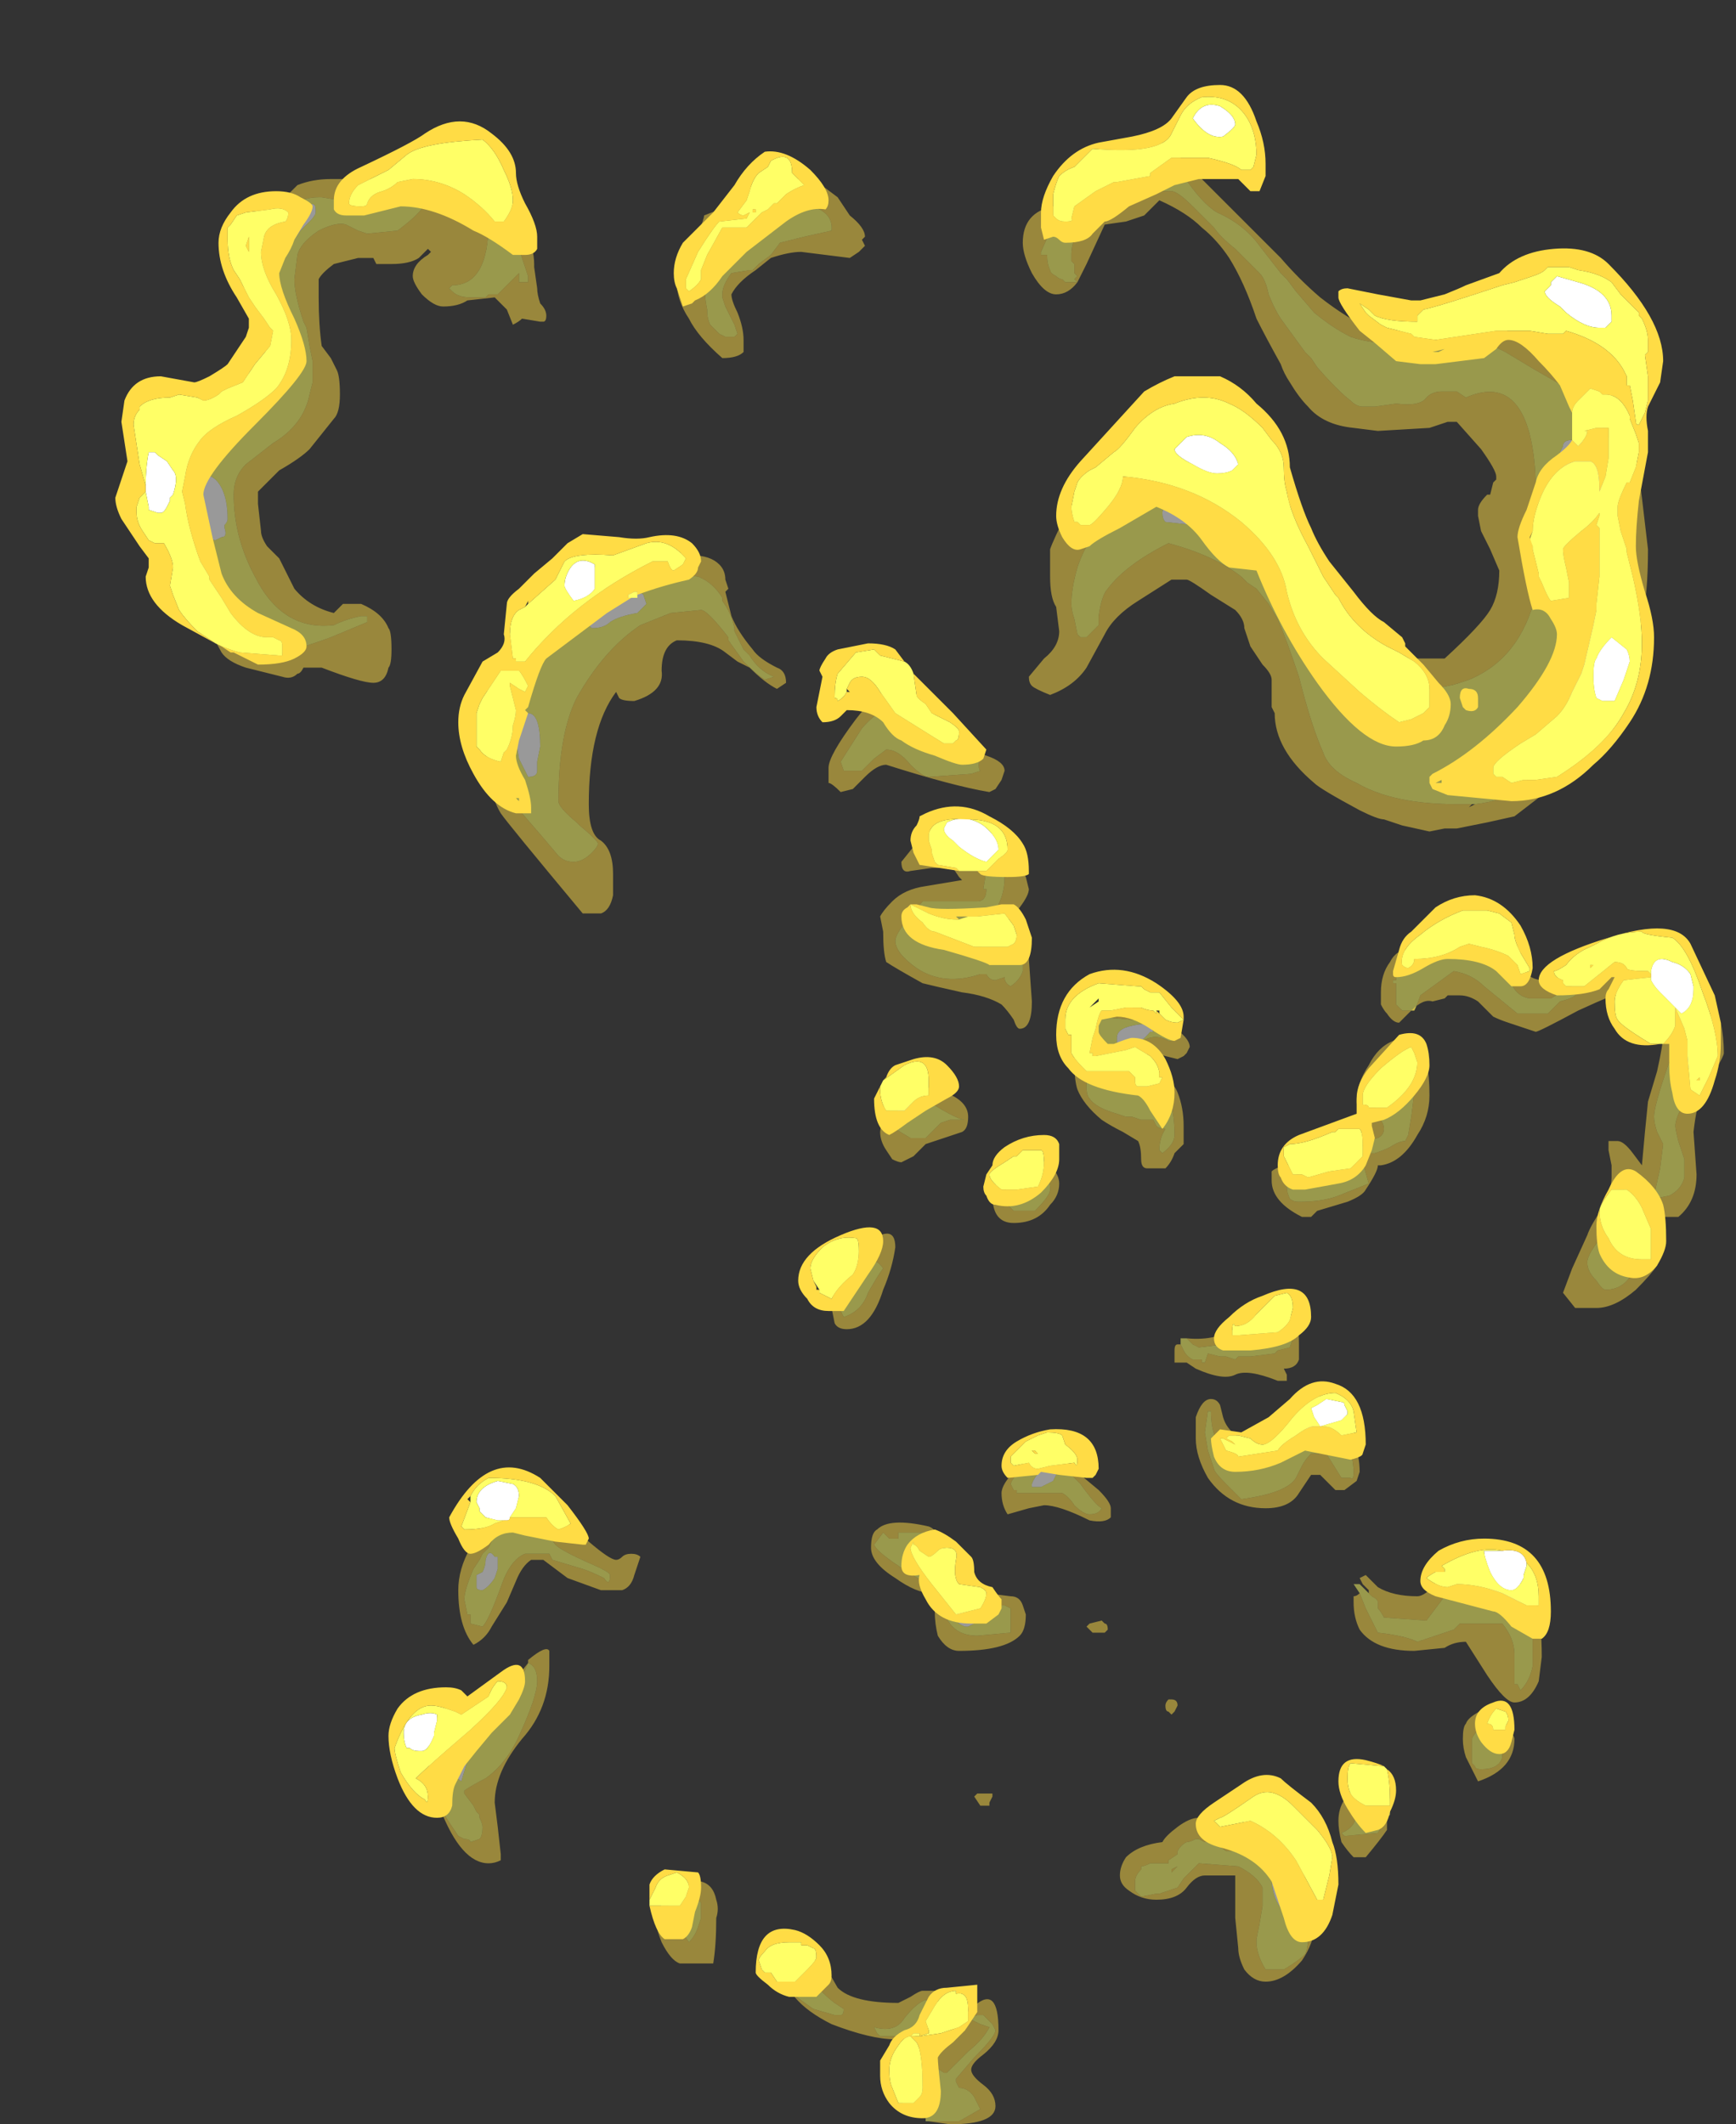 <?xml version="1.0" encoding="UTF-8" standalone="no"?>
<svg xmlns:ffdec="https://www.free-decompiler.com/flash" xmlns:xlink="http://www.w3.org/1999/xlink" ffdec:objectType="frame" height="245.0px" width="200.2px" xmlns="http://www.w3.org/2000/svg">
  <rect width="100%" height="100%" fill="#333333" stroke="none"/>
  <g transform="matrix(1.0, 0.0, 0.0, 1.0, 112.95, 159.1)">
    <use ffdec:characterId="201" height="32.8" transform="matrix(-7.0, 0.0, 0.0, 7.0, 85.85, -143.7)" width="25.5" xlink:href="#shape0"/>
    <use ffdec:characterId="202" height="33.5" transform="matrix(-7.0, 0.0, 0.0, 7.0, 85.5, -149.3)" width="26.45" xlink:href="#shape1"/>
  </g>
  <defs>
    <g id="shape0" transform="matrix(1.0, 0.0, 0.0, 1.0, 12.2, 21.85)">
      <path d="M11.6 -19.95 L11.5 -19.95 11.35 -20.1 11.25 -20.25 11.1 -20.4 Q11.0 -20.5 11.0 -20.55 L11.0 -20.6 Q11.0 -20.8 11.3 -20.55 11.65 -20.35 11.65 -20.1 L11.65 -20.0 11.6 -19.95 M12.9 -15.95 L12.85 -15.5 Q12.8 -15.15 12.65 -15.15 L12.55 -15.2 Q12.45 -15.2 12.5 -15.35 L12.5 -15.4 Q12.45 -15.45 12.45 -15.5 12.45 -15.95 12.65 -16.15 12.9 -16.35 12.9 -15.95 M5.75 -14.3 L6.05 -14.25 Q6.5 -14.1 6.5 -13.85 L6.5 -13.75 6.45 -13.7 Q6.25 -13.7 6.15 -13.8 6.0 -13.9 5.7 -13.95 L5.55 -14.1 5.6 -14.25 Q5.65 -14.3 5.75 -14.3 M7.7 -11.85 L7.65 -11.55 7.5 -11.25 Q7.35 -11.25 7.35 -11.35 L7.35 -11.5 7.3 -11.75 Q7.3 -12.3 7.5 -12.3 7.7 -12.3 7.7 -11.85 M1.4 -5.95 L1.45 -5.85 1.35 -5.55 1.25 -5.55 1.2 -5.7 Q1.2 -5.9 1.25 -5.95 1.3 -6.0 1.4 -5.95 M8.05 1.6 Q8.15 1.45 8.2 1.65 8.2 1.75 8.25 1.85 L8.35 1.9 8.35 2.1 Q8.35 2.15 8.25 2.15 8.15 2.1 8.05 1.95 L8.0 1.8 Q8.0 1.7 8.0 1.6 L8.05 1.6 M8.5 4.7 L8.55 4.7 Q8.65 4.7 8.7 4.85 L8.7 5.0 8.75 5.1 Q8.75 5.2 8.6 5.3 L8.45 4.8 Q8.45 4.7 8.5 4.7 M0.2 2.55 L0.4 2.5 0.45 2.55 0.45 2.6 Q0.45 2.7 0.3 2.75 L0.25 2.75 0.15 2.7 0.15 2.65 Q0.15 2.55 0.2 2.55 M-9.75 -16.05 Q-9.95 -15.7 -10.0 -15.55 -10.15 -15.55 -10.15 -15.75 L-10.2 -15.95 Q-10.2 -16.2 -10.1 -16.45 -9.95 -16.9 -9.7 -16.8 -9.55 -16.8 -9.55 -16.7 L-9.5 -16.6 Q-9.5 -16.35 -9.75 -16.05 M-3.45 -15.4 L-3.65 -15.4 Q-3.75 -15.4 -3.8 -15.25 L-3.8 -15.0 -3.85 -15.0 -3.9 -14.95 Q-4.05 -14.95 -4.05 -15.15 L-4.0 -15.35 Q-4.0 -15.4 -4.05 -15.4 L-4.05 -15.5 Q-4.05 -15.6 -3.5 -15.7 -2.95 -15.8 -2.95 -15.6 -2.95 -15.5 -3.0 -15.45 L-3.45 -15.4 M-11.45 -7.3 L-11.6 -7.1 -11.7 -7.25 -11.7 -7.35 Q-11.7 -7.45 -11.6 -7.6 -11.45 -7.75 -11.3 -7.75 L-11.3 -7.65 Q-11.3 -7.6 -11.35 -7.45 L-11.45 -7.3 M-11.6 -6.65 L-11.55 -6.75 Q-11.45 -6.7 -11.4 -6.5 L-11.35 -6.25 -11.4 -6.2 Q-11.5 -6.25 -11.55 -6.35 L-11.65 -6.5 -11.6 -6.65 M-2.45 -7.15 Q-2.2 -7.1 -2.2 -6.95 -2.2 -6.9 -2.2 -6.85 -2.25 -6.8 -2.3 -6.8 -2.55 -6.8 -2.75 -7.05 L-2.8 -7.05 -2.75 -7.15 Q-2.65 -7.2 -2.45 -7.15 M-10.1 -13.65 Q-10.1 -14.15 -9.95 -14.2 L-10.0 -14.1 -9.6 -12.7 Q-9.6 -12.5 -9.75 -12.5 -9.9 -12.5 -10.05 -13.05 L-10.1 -13.65 M-5.55 -0.6 Q-5.3 -0.65 -5.3 -0.45 L-5.35 -0.45 -5.4 -0.35 Q-5.5 -0.3 -5.55 -0.3 L-5.7 -0.3 Q-5.75 -0.35 -5.75 -0.45 -5.75 -0.55 -5.55 -0.6 M-0.8 0.45 L-0.95 0.45 -1.15 0.35 -1.2 0.25 Q-1.2 0.05 -1.0 0.15 -0.85 0.25 -0.8 0.4 L-0.8 0.45 M-4.95 6.7 Q-4.75 6.6 -4.75 6.9 -4.75 7.05 -4.8 7.2 -4.9 7.45 -5.0 7.45 -5.2 7.45 -5.15 7.25 L-5.15 7.2 Q-5.15 7.0 -5.1 6.85 -5.05 6.75 -4.95 6.7 M-8.65 2.5 L-8.75 2.45 -8.8 2.45 -8.85 2.35 Q-8.85 2.3 -8.75 2.2 L-8.6 2.15 Q-8.3 2.05 -8.3 2.2 -8.3 2.3 -8.65 2.5" fill="#ffffff" fill-opacity="0.498" fill-rule="evenodd" stroke="none"/>
      <path d="M11.15 -18.65 L11.2 -18.75 Q11.35 -19.2 11.35 -19.45 L11.3 -19.85 Q11.25 -20.05 10.95 -20.25 10.65 -20.4 10.5 -20.35 L10.3 -20.25 10.15 -20.2 9.65 -20.25 Q9.25 -20.55 9.2 -20.7 8.45 -20.8 8.2 -20.5 L8.15 -20.4 Q8.15 -19.35 8.75 -19.35 L8.8 -19.3 8.75 -19.25 Q8.65 -19.15 8.45 -19.15 L8.2 -19.15 8.15 -19.2 8.0 -19.2 7.65 -19.55 7.65 -19.5 Q7.65 -19.45 7.65 -19.4 L7.5 -19.4 7.5 -19.5 7.65 -19.95 Q7.65 -20.1 7.75 -20.25 7.85 -20.45 8.0 -20.6 L8.0 -20.65 8.05 -20.65 8.15 -20.7 Q8.5 -20.95 9.15 -20.95 L9.6 -20.95 9.8 -20.9 Q10.1 -20.85 10.25 -20.65 L10.4 -20.65 10.6 -20.75 10.9 -20.8 10.95 -20.8 Q11.2 -20.8 11.45 -20.65 11.65 -20.45 11.85 -20.15 L11.95 -19.95 11.95 -19.85 12.1 -19.6 12.1 -19.5 12.15 -19.45 12.1 -19.25 12.1 -19.2 Q12.0 -19.0 11.85 -18.7 L11.55 -18.2 11.55 -18.15 11.6 -18.0 11.65 -17.9 Q11.7 -17.8 11.8 -17.75 L12.3 -17.5 Q12.5 -17.45 12.65 -17.35 L12.8 -17.2 Q13.1 -16.85 13.1 -16.4 L13.05 -16.25 13.05 -16.0 12.9 -15.55 Q12.85 -15.4 12.9 -15.15 12.95 -14.85 12.9 -14.75 12.8 -14.3 12.55 -13.9 12.25 -13.45 11.85 -13.2 11.15 -13.4 10.75 -13.55 L10.15 -13.8 10.15 -13.9 10.25 -13.9 Q10.5 -13.85 10.7 -13.75 11.55 -13.65 12.0 -14.55 12.35 -15.2 12.35 -15.9 12.35 -16.2 12.15 -16.4 L11.7 -16.75 Q11.2 -17.05 11.1 -17.55 L11.05 -17.75 11.05 -18.1 11.1 -18.35 11.15 -18.65 M12.9 -15.95 Q12.9 -16.35 12.65 -16.15 12.45 -15.95 12.45 -15.5 12.45 -15.45 12.5 -15.4 L12.5 -15.35 Q12.45 -15.2 12.55 -15.2 L12.65 -15.15 Q12.8 -15.15 12.85 -15.5 L12.9 -15.95 M11.6 -19.95 L11.65 -20.0 11.65 -20.1 Q11.65 -20.35 11.3 -20.55 11.0 -20.8 11.0 -20.6 L11.0 -20.55 Q11.0 -20.5 11.1 -20.4 L11.25 -20.25 11.35 -20.1 11.5 -19.95 11.6 -19.95 M4.6 -19.5 Q4.6 -19.2 4.55 -18.95 4.55 -18.8 4.5 -18.7 L4.35 -18.55 4.25 -18.5 4.1 -18.5 4.05 -18.55 4.1 -18.7 4.25 -19.0 4.3 -19.15 4.3 -19.2 Q4.3 -19.35 4.15 -19.55 L3.85 -19.6 3.8 -19.6 3.7 -19.7 3.5 -19.85 3.35 -20.05 2.95 -20.15 2.5 -20.25 Q2.45 -20.75 3.5 -20.7 3.6 -20.65 3.75 -20.45 L4.0 -20.15 4.0 -20.2 4.05 -20.25 4.25 -20.2 Q4.35 -20.15 4.45 -20.1 4.6 -19.75 4.6 -19.5 M5.75 -14.3 Q5.65 -14.3 5.6 -14.25 L5.55 -14.1 5.7 -13.95 Q6.0 -13.9 6.15 -13.8 6.25 -13.7 6.45 -13.7 L6.5 -13.75 6.5 -13.85 Q6.5 -14.1 6.05 -14.25 L5.75 -14.3 M5.15 -14.6 L5.6 -14.6 5.8 -14.5 6.5 -14.25 Q6.9 -14.1 7.1 -13.9 L7.5 -13.1 Q7.8 -12.5 7.9 -12.2 7.9 -12.05 7.9 -11.55 7.9 -11.05 7.6 -10.65 7.25 -10.25 7.0 -9.95 6.9 -9.85 6.75 -9.85 6.6 -9.85 6.45 -10.0 6.35 -10.1 6.35 -10.15 6.35 -10.2 6.65 -10.45 L6.7 -10.5 Q7.0 -10.75 7.0 -10.85 7.0 -11.95 6.7 -12.55 6.25 -13.35 5.65 -13.75 5.4 -13.85 5.15 -13.95 L4.65 -14.0 Q4.55 -14.0 4.2 -13.55 L4.2 -13.5 3.95 -13.15 Q3.75 -12.95 3.6 -12.85 L3.45 -12.9 Q3.7 -13.0 3.85 -13.25 L3.95 -13.35 4.1 -13.65 4.1 -13.7 Q4.15 -13.95 4.3 -14.15 L4.3 -14.2 Q4.45 -14.45 4.7 -14.55 L5.15 -14.6 M7.8 -19.85 L7.8 -19.85 M7.7 -11.85 Q7.7 -12.3 7.5 -12.3 7.3 -12.3 7.3 -11.75 L7.35 -11.5 7.35 -11.35 Q7.35 -11.25 7.5 -11.25 L7.65 -11.55 7.7 -11.85 M0.05 -11.35 Q0.1 -11.4 0.05 -11.6 0.4 -11.5 0.85 -11.95 1.1 -12.2 1.3 -12.5 1.7 -12.4 2.0 -12.05 L2.35 -11.5 2.3 -11.35 2.0 -11.35 1.8 -11.55 1.6 -11.7 Q1.4 -11.7 1.2 -11.45 1.0 -11.25 0.9 -11.25 L0.2 -11.3 0.05 -11.35 M1.0 -9.95 L0.95 -9.85 0.8 -9.8 0.7 -9.8 Q0.65 -9.8 0.35 -10.05 L0.15 -10.0 Q0.0 -9.85 -0.05 -9.7 L0.0 -9.4 -0.05 -9.4 Q-0.05 -9.2 0.1 -9.2 L1.0 -9.2 1.25 -8.9 Q1.45 -8.65 1.45 -8.55 1.45 -8.35 1.1 -8.1 0.65 -7.8 0.05 -8.0 L-0.05 -8.0 Q-0.1 -7.9 -0.2 -7.9 L-0.35 -7.95 Q-0.35 -7.85 -0.45 -7.8 -0.6 -7.9 -0.65 -8.05 L-0.65 -8.25 -0.6 -8.4 Q-0.55 -8.5 -0.35 -8.6 L-0.2 -8.55 -0.15 -8.55 Q0.05 -8.55 0.05 -8.35 L0.1 -8.3 0.35 -8.35 Q0.4 -8.4 0.55 -8.45 L0.75 -8.6 Q1.0 -8.8 1.0 -8.95 L0.85 -9.05 0.55 -8.95 0.4 -8.75 Q0.3 -8.7 0.15 -8.7 -0.15 -8.7 -0.25 -9.15 -0.35 -9.35 -0.35 -9.6 L-0.3 -9.9 Q-0.3 -10.4 0.35 -10.35 L0.8 -10.2 Q1.0 -10.1 1.0 -10.05 L1.0 -9.95 M0.3 -8.1 L0.3 -8.1 M1.55 -6.0 L1.55 -5.55 1.45 -5.45 1.2 -5.3 0.95 -5.3 0.7 -5.55 0.55 -5.6 0.3 -5.6 Q0.45 -5.6 1.05 -6.0 1.35 -6.15 1.45 -6.05 L1.55 -6.0 M1.4 -5.95 Q1.3 -6.0 1.25 -5.95 1.2 -5.9 1.2 -5.7 L1.25 -5.55 1.35 -5.55 1.45 -5.85 1.4 -5.95 M1.65 -3.15 Q1.85 -3.45 2.1 -3.05 L2.4 -2.5 2.35 -2.45 2.3 -2.35 Q2.0 -2.45 1.9 -2.75 1.7 -3.1 1.65 -3.15 M7.8 1.0 L7.85 1.0 Q8.0 1.1 8.15 1.45 L8.25 1.55 8.3 1.65 8.4 1.8 Q8.55 2.15 8.55 2.3 L8.5 2.55 8.45 2.55 8.45 2.7 8.25 2.75 Q8.15 2.65 7.95 2.1 7.8 1.65 7.55 1.55 L7.15 1.55 7.1 1.65 6.6 1.8 Q6.45 1.85 6.25 1.95 6.15 2.1 6.15 1.9 6.15 1.85 6.5 1.7 6.95 1.5 7.05 1.4 L7.2 1.2 Q7.2 1.0 7.25 1.0 7.35 0.95 7.8 1.0 M8.05 1.6 L8.0 1.6 Q8.0 1.7 8.0 1.8 L8.05 1.95 Q8.15 2.1 8.25 2.15 8.35 2.15 8.35 2.1 L8.35 1.9 8.25 1.85 Q8.2 1.75 8.2 1.65 8.15 1.45 8.05 1.6 M7.5 3.35 L7.75 3.9 7.85 4.05 8.0 4.2 8.15 4.3 8.4 4.4 8.45 4.4 8.65 4.35 8.8 4.4 Q8.8 4.55 8.8 4.75 L8.9 5.0 8.95 5.55 Q8.95 5.65 8.85 5.9 L8.65 6.2 8.55 6.25 Q8.45 6.25 8.45 6.3 L8.3 6.25 Q8.25 6.2 8.25 6.05 8.25 6.0 8.3 5.9 L8.3 5.85 8.35 5.8 8.4 5.7 8.55 5.5 8.55 5.45 Q8.4 5.35 8.2 5.25 7.85 5.0 7.65 4.55 7.35 3.9 7.35 3.65 7.35 3.4 7.5 3.35 M8.5 4.7 Q8.45 4.7 8.45 4.8 L8.6 5.3 Q8.75 5.2 8.75 5.1 L8.7 5.0 8.7 4.85 Q8.65 4.7 8.55 4.7 L8.5 4.7 M8.4 6.05 L8.4 6.05 M1.8 1.4 Q1.75 1.55 1.0 2.0 L0.7 1.95 Q0.75 1.85 0.75 1.7 L0.75 1.65 0.8 1.6 0.75 1.5 Q0.75 1.4 0.85 1.3 L0.85 1.25 0.95 1.2 1.4 1.2 1.4 1.3 1.55 1.3 1.65 1.2 1.8 1.4 M0.9 1.8 L0.9 1.85 Q0.9 1.8 0.95 1.8 L0.9 1.8 M0.2 2.55 Q0.15 2.55 0.15 2.65 L0.15 2.7 0.25 2.75 0.3 2.75 Q0.45 2.7 0.45 2.6 L0.45 2.55 0.4 2.5 0.2 2.55 M0.3 2.4 L0.35 2.4 0.4 2.35 0.5 2.2 0.6 2.25 Q0.7 2.25 0.7 2.35 0.7 2.5 0.55 2.7 0.4 2.9 0.1 2.9 L-0.45 2.85 -0.45 2.45 -0.35 2.4 0.3 2.4 M5.2 7.4 L5.15 7.65 5.1 7.65 5.05 7.7 Q5.0 7.75 4.95 7.8 L4.85 7.95 Q4.75 7.85 4.7 7.7 L4.65 7.55 4.65 7.45 Q4.65 7.35 4.65 7.3 L4.75 7.2 5.0 7.15 5.15 7.2 5.2 7.25 5.2 7.4 M0.8 9.2 L0.75 9.1 Q0.75 9.0 0.8 8.95 L0.95 8.9 Q1.1 8.95 1.3 9.2 1.45 9.45 1.8 9.35 L1.75 9.45 1.7 9.5 1.3 9.5 Q1.1 9.5 0.95 9.35 L0.8 9.2 M3.1 8.35 Q3.1 8.4 3.1 8.45 3.2 8.55 3.2 8.6 3.2 8.75 3.15 8.8 L2.8 9.05 2.45 9.15 2.35 9.15 Q2.3 9.15 2.3 9.05 L2.45 8.95 Q2.65 8.8 2.8 8.6 L2.85 8.4 2.95 8.3 3.05 8.35 3.1 8.35 M0.9 10.9 L0.4 10.9 0.05 10.7 Q0.1 10.6 0.15 10.5 0.25 10.35 0.4 10.35 L0.45 10.25 0.45 10.2 0.15 9.85 Q-0.2 9.5 -0.2 9.4 L-0.15 9.3 0.0 9.15 0.1 9.15 0.25 9.2 0.05 9.3 -0.1 9.35 Q0.0 9.55 0.25 9.75 L0.6 10.1 0.65 10.1 0.8 10.0 1.3 9.95 1.3 10.1 1.25 10.4 Q1.25 10.65 0.95 10.85 L0.95 10.9 0.9 10.9 M0.3 10.65 L0.3 10.65 M-1.55 -19.4 L-1.5 -19.45 -1.55 -19.5 -1.5 -19.55 -1.5 -19.7 -1.45 -19.75 -1.45 -19.85 Q-1.45 -20.05 -1.55 -20.2 -1.65 -20.55 -2.05 -20.75 -2.45 -20.9 -3.05 -20.9 L-3.1 -20.9 Q-3.2 -20.9 -3.45 -20.65 L-3.8 -20.3 Q-3.9 -20.15 -4.15 -19.95 L-4.55 -19.55 Q-4.65 -19.45 -4.7 -19.2 -4.8 -18.95 -4.9 -18.8 L-5.3 -18.25 -5.4 -18.15 -5.5 -18.0 Q-5.85 -17.6 -6.05 -17.45 -6.15 -17.35 -6.25 -17.35 L-6.45 -17.35 -6.8 -17.4 Q-7.2 -17.35 -7.3 -17.5 -7.4 -17.6 -7.55 -17.6 L-7.8 -17.6 -7.95 -17.5 Q-8.75 -17.85 -9.0 -16.9 -9.1 -16.5 -9.1 -16.0 -9.25 -15.05 -9.1 -14.25 -8.85 -13.2 -8.0 -12.85 L-7.85 -12.8 Q-7.55 -12.7 -7.15 -12.7 -6.65 -12.7 -6.0 -13.45 L-5.55 -14.0 -5.5 -14.1 -5.4 -14.2 -4.95 -14.9 Q-4.7 -15.4 -4.45 -15.9 L-3.9 -16.0 -3.35 -16.05 -2.7 -16.05 -2.4 -16.0 Q-2.2 -15.95 -2.1 -15.9 L-2.1 -15.85 Q-2.0 -15.8 -1.95 -15.6 L-1.8 -15.2 Q-1.65 -15.0 -1.55 -14.7 -1.45 -14.35 -1.45 -14.1 -1.45 -14.0 -1.5 -13.85 L-1.55 -13.6 -1.6 -13.55 -1.7 -13.55 -1.9 -13.75 -1.9 -13.9 Q-1.95 -14.25 -2.05 -14.35 -2.35 -14.75 -3.05 -15.1 -3.8 -14.9 -4.25 -14.55 L-4.35 -14.45 -4.5 -14.35 -4.7 -14.1 -4.85 -13.85 Q-5.0 -13.5 -5.2 -12.9 -5.4 -12.1 -5.6 -11.65 -5.7 -11.35 -6.15 -11.15 -6.75 -10.8 -7.8 -10.8 L-8.05 -10.8 -8.1 -10.8 Q-8.55 -10.85 -8.8 -11.05 L-9.35 -11.55 -9.85 -11.85 -10.1 -12.1 Q-10.2 -12.2 -10.2 -12.35 L-10.45 -13.2 -10.45 -13.3 -10.6 -13.9 -10.6 -15.15 Q-10.55 -16.05 -10.45 -16.55 -10.35 -16.8 -10.1 -17.15 -9.85 -17.5 -9.45 -17.75 L-9.1 -17.95 -8.6 -18.25 -8.1 -18.5 -7.5 -18.45 -7.4 -18.4 -6.65 -18.4 Q-6.35 -18.4 -6.05 -18.5 -5.75 -18.65 -5.45 -18.9 L-5.15 -19.25 -5.0 -19.45 -4.9 -19.55 -4.55 -20.0 Q-4.3 -20.35 -3.85 -20.55 -3.6 -20.7 -3.3 -21.15 L-3.15 -21.2 -3.1 -21.2 -3.0 -21.25 Q-2.9 -21.35 -2.75 -21.35 -2.45 -21.2 -2.25 -21.2 L-2.25 -21.15 -2.05 -21.1 -1.95 -21.05 -1.9 -21.05 Q-1.5 -20.8 -1.25 -20.45 L-1.15 -20.35 -0.95 -19.9 -0.95 -19.85 -1.05 -19.85 Q-1.05 -19.7 -1.1 -19.6 -1.1 -19.55 -1.2 -19.5 -1.25 -19.45 -1.3 -19.45 L-1.35 -19.4 -1.55 -19.4 M-3.45 -15.4 L-3.0 -15.45 Q-2.95 -15.5 -2.95 -15.6 -2.95 -15.8 -3.5 -15.7 -4.05 -15.6 -4.05 -15.5 L-4.05 -15.4 Q-4.0 -15.4 -4.0 -15.35 L-4.05 -15.15 Q-4.05 -14.95 -3.9 -14.95 L-3.85 -15.0 -3.8 -15.0 -3.8 -15.25 Q-3.75 -15.4 -3.65 -15.4 L-3.45 -15.4 M-9.75 -16.05 Q-9.5 -16.35 -9.5 -16.6 L-9.55 -16.7 Q-9.55 -16.8 -9.7 -16.8 -9.95 -16.9 -10.1 -16.45 -10.2 -16.2 -10.2 -15.95 L-10.15 -15.75 Q-10.15 -15.55 -10.0 -15.55 -9.95 -15.7 -9.75 -16.05 M-11.35 -7.45 Q-11.3 -7.6 -11.3 -7.65 L-11.3 -7.75 Q-11.45 -7.75 -11.6 -7.6 -11.7 -7.45 -11.7 -7.35 L-11.7 -7.25 -11.6 -7.1 -11.45 -7.3 -11.5 -7.1 Q-11.05 -5.9 -11.05 -5.65 -11.05 -5.55 -11.1 -5.4 L-11.2 -5.2 -11.15 -4.8 -11.05 -4.35 -11.05 -4.3 -11.3 -4.35 Q-11.5 -4.45 -11.55 -4.65 L-11.55 -4.95 -11.45 -5.25 Q-11.4 -5.45 -11.4 -5.5 -11.4 -5.6 -11.5 -5.8 L-11.6 -6.1 -11.65 -6.15 -11.7 -6.3 -11.8 -6.45 -11.95 -6.75 Q-11.95 -6.85 -11.9 -7.0 L-11.8 -7.2 -11.75 -7.55 Q-11.7 -7.65 -11.4 -7.85 -11.1 -8.05 -10.95 -8.05 L-10.3 -8.05 -10.25 -8.15 -9.85 -7.9 -9.35 -7.6 -9.0 -7.6 Q-8.7 -7.65 -8.65 -8.05 -8.55 -8.4 -8.35 -8.5 -7.55 -8.35 -7.25 -8.25 L-6.9 -8.0 -6.8 -8.0 -6.8 -7.9 -6.75 -7.9 -6.75 -7.85 -6.8 -7.85 -6.8 -7.7 Q-6.8 -7.6 -6.8 -7.5 L-6.9 -7.4 -7.1 -7.4 Q-7.15 -7.5 -7.2 -7.65 L-7.75 -8.05 Q-8.05 -8.0 -8.25 -7.8 L-8.8 -7.35 -9.3 -7.35 -9.5 -7.55 Q-9.7 -7.6 -9.75 -7.65 L-9.8 -7.75 -10.0 -7.85 Q-10.15 -7.9 -10.35 -7.95 L-10.6 -7.95 -10.6 -7.9 Q-11.0 -7.85 -11.25 -7.6 L-11.35 -7.45 M-11.6 -6.65 L-11.65 -6.5 -11.55 -6.35 Q-11.5 -6.25 -11.4 -6.2 L-11.35 -6.25 -11.4 -6.5 Q-11.45 -6.7 -11.55 -6.75 L-11.6 -6.65 M-1.7 -7.1 L-1.7 -7.05 -1.75 -6.9 -1.7 -6.8 -1.7 -6.15 Q-1.7 -6.0 -1.75 -5.95 -1.85 -5.8 -2.2 -5.7 L-2.35 -5.65 -2.45 -5.65 -2.6 -5.6 -2.8 -5.6 -2.85 -5.5 Q-2.9 -5.45 -3.0 -5.45 -2.9 -5.3 -2.9 -5.1 L-2.95 -5.05 Q-3.15 -5.2 -3.15 -5.35 -3.15 -6.0 -2.85 -6.3 L-2.55 -6.3 -2.5 -6.35 Q-2.4 -6.35 -2.3 -6.45 -2.35 -6.65 -2.55 -6.85 -2.8 -7.05 -3.05 -6.9 L-3.1 -6.9 -3.1 -7.0 Q-3.1 -7.2 -2.65 -7.25 L-2.45 -7.25 -1.85 -7.3 -1.75 -7.2 -1.7 -7.1 M-2.45 -7.15 Q-2.65 -7.2 -2.75 -7.15 L-2.8 -7.05 -2.75 -7.05 Q-2.55 -6.8 -2.3 -6.8 -2.25 -6.8 -2.2 -6.85 -2.2 -6.9 -2.2 -6.95 -2.2 -7.1 -2.45 -7.15 M-10.1 -13.65 L-10.05 -13.05 Q-9.9 -12.5 -9.75 -12.5 -9.6 -12.5 -9.6 -12.7 L-10.0 -14.1 -9.95 -14.2 Q-10.1 -14.15 -10.1 -13.65 M-7.0 -6.6 L-7.0 -6.75 -6.9 -6.75 -6.65 -6.35 Q-6.45 -5.95 -6.45 -5.85 -6.45 -5.75 -6.5 -5.65 -6.6 -5.55 -6.6 -5.45 -6.6 -5.35 -6.5 -5.3 -6.45 -5.3 -6.35 -5.2 L-6.2 -5.15 -6.2 -5.05 -6.45 -5.05 Q-6.6 -5.1 -6.7 -5.15 -6.85 -5.25 -6.95 -5.25 L-7.0 -5.35 -7.05 -5.65 -7.1 -6.05 -7.05 -6.35 -7.0 -6.4 Q-7.0 -6.55 -7.0 -6.6 M-6.0 -5.2 Q-5.7 -5.25 -5.65 -5.0 L-5.7 -4.6 -5.55 -4.55 Q-5.5 -4.5 -5.45 -4.5 -5.3 -4.5 -5.2 -4.65 L-5.1 -4.8 -5.0 -4.7 Q-5.0 -4.65 -5.0 -4.5 -5.0 -4.4 -5.05 -4.3 -5.1 -4.25 -5.2 -4.25 -5.6 -4.25 -5.85 -4.35 L-6.35 -4.55 -6.25 -4.9 -6.2 -4.9 -6.05 -5.15 -6.0 -5.2 M-10.55 -4.45 L-10.55 -4.25 Q-10.55 -4.1 -10.25 -3.75 -9.95 -3.4 -9.95 -3.25 -9.95 -3.1 -10.1 -2.95 -10.2 -2.8 -10.25 -2.8 -10.6 -2.8 -10.75 -3.2 -10.85 -3.5 -10.85 -3.75 L-10.85 -4.15 Q-10.8 -4.3 -10.55 -4.5 L-10.55 -4.45 M-0.75 -4.7 Q-0.35 -4.6 -0.35 -4.35 -0.35 -4.25 -0.4 -4.2 L-0.5 -4.1 -0.85 -4.1 Q-1.1 -4.35 -1.1 -4.45 -1.1 -4.85 -0.75 -4.7 M-3.35 -2.0 L-3.25 -2.0 -3.25 -1.9 -3.3 -1.8 Q-3.35 -1.7 -3.45 -1.65 L-3.6 -1.65 -3.6 -1.6 -3.65 -1.6 -3.7 -1.75 -3.9 -1.7 -4.0 -1.7 -4.15 -1.65 -4.2 -1.7 -4.4 -1.7 -4.8 -1.75 -4.85 -1.8 -5.05 -1.85 -5.1 -2.0 Q-5.1 -2.15 -4.95 -2.25 -4.85 -2.35 -4.75 -2.35 -4.5 -2.35 -4.4 -2.2 L-4.35 -1.95 -3.55 -1.85 -3.45 -1.9 -3.35 -2.0 M-5.4 -0.8 L-5.3 -0.8 -5.25 -0.8 Q-5.1 -0.7 -5.0 -0.35 -4.85 -0.05 -4.75 0.05 L-4.5 0.15 -4.25 0.1 Q-4.1 0.05 -4.0 -0.1 -3.9 -0.3 -3.95 -0.45 L-3.9 -0.4 -3.85 -0.3 Q-3.75 -0.5 -3.75 -0.8 L-3.7 -0.8 -3.65 -0.45 -3.7 -0.15 -3.8 0.15 Q-3.8 0.2 -4.0 0.4 L-4.25 0.65 Q-5.0 0.55 -5.15 0.3 L-5.25 0.1 Q-5.3 0.0 -5.4 -0.1 L-5.65 -0.1 -5.9 0.3 -6.05 0.3 Q-6.1 0.35 -6.1 0.2 -6.1 -0.1 -5.85 -0.8 L-5.4 -0.8 M-5.55 -0.6 Q-5.75 -0.55 -5.75 -0.45 -5.75 -0.35 -5.7 -0.3 L-5.55 -0.3 Q-5.5 -0.3 -5.4 -0.35 L-5.35 -0.45 -5.3 -0.45 Q-5.3 -0.65 -5.55 -0.6 M-0.85 -0.05 L-0.7 0.05 -0.65 0.05 -0.65 0.2 Q-0.5 0.25 -0.45 0.4 L-0.5 0.5 -0.55 0.5 -0.55 0.55 -1.3 0.55 Q-1.4 0.6 -1.5 0.75 -1.65 0.9 -1.75 0.9 -1.9 0.9 -1.95 0.8 -1.85 0.75 -1.6 0.4 L-1.35 0.15 -1.35 0.1 -1.15 -0.05 -0.85 -0.05 M-0.8 0.45 L-0.8 0.4 Q-0.85 0.25 -1.0 0.15 -1.2 0.05 -1.2 0.25 L-1.15 0.35 -0.95 0.45 -0.8 0.45 M-4.5 7.95 Q-4.5 8.15 -4.65 8.4 L-4.95 8.4 Q-5.2 8.25 -5.3 8.15 -5.35 8.05 -5.35 7.85 -5.35 7.5 -5.25 6.9 -5.1 6.3 -5.0 6.1 L-4.8 6.0 -4.4 6.05 Q-4.35 6.1 -4.25 6.25 -4.2 6.4 -4.1 6.45 L-4.0 6.45 -3.8 6.3 -3.65 6.3 -3.55 6.25 -3.5 6.25 Q-3.4 6.3 -3.35 6.3 -3.25 6.35 -3.2 6.45 L-3.2 6.5 -3.05 6.6 -3.05 6.65 -2.75 6.65 Q-2.65 6.7 -2.6 6.7 L-2.6 6.75 Q-2.5 6.85 -2.5 6.95 -2.5 7.05 -2.5 7.1 L-2.6 7.2 -2.85 7.15 -2.9 7.15 -3.2 7.05 -3.3 6.9 Q-3.4 6.8 -3.55 6.65 L-4.2 6.7 Q-4.5 6.85 -4.6 7.05 -4.6 7.1 -4.6 7.35 L-4.55 7.65 -4.5 7.9 -4.5 7.95 M-4.95 6.7 Q-5.05 6.75 -5.1 6.85 -5.15 7.0 -5.15 7.2 L-5.15 7.25 Q-5.2 7.45 -5.0 7.45 -4.9 7.45 -4.8 7.2 -4.75 7.05 -4.75 6.9 -4.75 6.6 -4.95 6.7 M-3.8 6.45 L-3.8 6.45 M-3.1 6.75 L-3.2 6.7 -3.1 6.8 -3.1 6.75 M-6.35 2.2 L-6.2 2.05 -6.1 2.05 -6.2 2.2 -6.3 2.45 -6.5 2.85 Q-6.95 2.9 -7.15 3.0 L-7.75 2.8 Q-7.8 2.75 -7.85 2.7 L-8.55 2.7 Q-8.75 2.95 -8.75 3.2 L-8.75 3.7 -8.8 3.7 -8.85 3.8 Q-9.0 3.65 -9.05 3.4 L-9.05 3.0 Q-9.05 2.5 -8.95 2.3 -8.75 1.85 -7.9 1.85 -7.8 2.0 -7.6 2.25 L-7.3 2.65 -6.6 2.6 Q-6.55 2.5 -6.5 2.45 L-6.5 2.35 Q-6.5 2.3 -6.4 2.25 L-6.35 2.2 M-8.65 2.5 Q-8.3 2.3 -8.3 2.2 -8.3 2.05 -8.6 2.15 L-8.75 2.2 Q-8.85 2.3 -8.85 2.35 L-8.8 2.45 -8.75 2.45 -8.65 2.5 M-8.45 4.75 L-8.4 4.75 -8.4 4.65 -8.45 4.65 -8.45 4.75 M-8.1 5.05 Q-8.1 5.1 -8.2 5.1 -8.5 5.1 -8.55 4.9 L-8.55 4.75 Q-8.55 4.55 -8.35 4.35 -8.1 4.45 -8.05 4.6 -8.05 4.7 -8.05 5.0 L-8.1 5.05 M-6.7 5.75 Q-6.65 5.6 -6.55 5.45 L-6.25 5.4 Q-6.2 5.5 -6.15 5.8 -6.15 6.05 -5.9 6.15 L-5.95 6.2 -6.5 6.15 -6.65 5.9 -6.7 5.85 -6.7 5.75" fill="#ffff66" fill-opacity="0.498" fill-rule="evenodd" stroke="none"/>
      <path d="M12.1 -20.4 L12.15 -20.3 Q12.2 -20.1 12.2 -19.85 12.2 -19.2 12.15 -18.95 12.1 -18.8 11.95 -18.5 11.8 -18.3 11.8 -18.1 11.8 -18.05 12.2 -17.85 12.5 -17.7 12.65 -17.65 12.85 -17.6 12.95 -17.45 L13.1 -17.15 Q13.15 -17.0 13.25 -16.5 L13.3 -16.0 13.2 -15.0 Q13.2 -14.6 12.85 -13.85 L12.55 -13.3 Q12.45 -13.15 12.15 -13.05 L11.55 -12.9 Q11.4 -12.85 11.3 -12.95 11.25 -12.95 11.2 -13.05 L10.9 -13.05 Q10.25 -12.8 10.05 -12.8 9.85 -12.8 9.8 -13.05 9.75 -13.1 9.75 -13.35 9.75 -13.65 9.8 -13.7 9.9 -13.95 10.25 -14.1 L10.55 -14.1 10.7 -13.95 Q11.1 -14.05 11.35 -14.35 L11.6 -14.85 Q11.65 -14.9 11.8 -15.05 11.9 -15.2 11.9 -15.3 L11.95 -15.75 11.95 -15.95 11.6 -16.3 Q11.25 -16.5 11.1 -16.65 L10.7 -17.15 Q10.6 -17.25 10.6 -17.55 10.6 -17.85 10.65 -17.95 L10.75 -18.15 10.9 -18.35 Q10.95 -18.7 10.95 -19.15 L10.95 -19.45 Q10.9 -19.55 10.7 -19.7 L10.3 -19.8 10.05 -19.8 10.0 -19.7 9.75 -19.7 Q9.45 -19.7 9.3 -19.8 L9.15 -19.95 9.1 -19.9 9.15 -19.85 Q9.4 -19.7 9.4 -19.5 9.4 -19.4 9.25 -19.2 9.05 -19.0 8.9 -19.0 8.65 -19.0 8.5 -19.1 L8.05 -19.15 7.85 -18.95 7.75 -18.7 Q7.65 -18.75 7.6 -18.8 L7.3 -18.75 7.25 -18.75 Q7.2 -18.75 7.2 -18.85 7.2 -18.95 7.3 -19.05 7.35 -19.2 7.35 -19.3 L7.4 -19.65 7.4 -19.7 Q7.4 -19.95 7.55 -20.3 L7.7 -20.55 Q7.7 -20.7 8.1 -20.95 8.4 -21.15 8.75 -21.15 9.1 -21.25 9.45 -21.15 L9.65 -21.1 10.75 -21.1 Q11.05 -21.1 11.3 -21.0 L11.5 -20.8 11.55 -20.85 11.6 -20.85 Q11.75 -20.85 11.9 -20.65 L12.1 -20.4 M11.15 -18.65 L11.1 -18.35 11.05 -18.1 11.05 -17.75 11.1 -17.55 Q11.2 -17.05 11.7 -16.75 L12.15 -16.4 Q12.35 -16.2 12.35 -15.9 12.35 -15.2 12.0 -14.55 11.55 -13.65 10.7 -13.75 10.5 -13.85 10.25 -13.9 L10.15 -13.9 10.15 -13.8 10.75 -13.55 Q11.15 -13.4 11.85 -13.2 12.25 -13.45 12.55 -13.9 12.8 -14.3 12.9 -14.75 12.95 -14.85 12.9 -15.15 12.85 -15.4 12.9 -15.55 L13.05 -16.0 13.05 -16.25 13.1 -16.4 Q13.1 -16.85 12.8 -17.2 L12.65 -17.35 Q12.5 -17.45 12.3 -17.5 L11.8 -17.75 Q11.7 -17.8 11.65 -17.9 L11.6 -18.0 11.55 -18.15 11.55 -18.2 11.85 -18.7 Q12.0 -19.0 12.1 -19.2 L12.1 -19.25 12.15 -19.45 12.1 -19.5 12.1 -19.6 11.95 -19.85 11.95 -19.95 11.85 -20.15 Q11.65 -20.45 11.45 -20.65 11.2 -20.8 10.95 -20.8 L10.9 -20.8 10.6 -20.75 10.4 -20.65 10.25 -20.65 Q10.1 -20.85 9.8 -20.9 L9.6 -20.95 9.15 -20.95 Q8.5 -20.95 8.15 -20.7 L8.05 -20.65 8.0 -20.65 8.0 -20.6 Q7.85 -20.45 7.75 -20.25 7.65 -20.1 7.65 -19.95 L7.5 -19.5 7.5 -19.4 7.65 -19.4 Q7.65 -19.45 7.65 -19.5 L7.65 -19.55 8.0 -19.2 8.15 -19.2 8.2 -19.15 8.45 -19.15 Q8.65 -19.15 8.75 -19.25 L8.8 -19.3 8.75 -19.35 Q8.15 -19.35 8.15 -20.4 L8.2 -20.5 Q8.45 -20.8 9.2 -20.7 9.25 -20.55 9.65 -20.25 L10.15 -20.2 10.3 -20.25 10.5 -20.35 Q10.65 -20.4 10.95 -20.25 11.25 -20.05 11.3 -19.85 L11.35 -19.45 Q11.35 -19.2 11.2 -18.75 L11.15 -18.65 M4.7 -20.2 L4.9 -19.8 Q5.05 -19.6 5.05 -19.4 5.05 -19.1 4.85 -18.8 4.7 -18.5 4.3 -18.15 4.05 -18.15 3.95 -18.25 3.95 -18.3 3.95 -18.45 3.95 -18.65 4.05 -18.9 4.15 -19.1 4.15 -19.2 4.05 -19.4 3.75 -19.6 L3.5 -19.8 Q3.2 -19.9 3.0 -19.9 L2.2 -19.8 2.05 -19.9 1.95 -20.0 2.0 -20.1 1.95 -20.15 Q1.95 -20.3 2.2 -20.5 L2.4 -20.8 2.6 -20.95 2.85 -21.1 3.5 -21.1 3.9 -20.95 4.1 -20.8 Q4.2 -20.65 4.35 -20.6 L4.6 -20.5 Q4.6 -20.45 4.7 -20.2 M4.6 -19.5 Q4.6 -19.75 4.45 -20.1 4.35 -20.15 4.25 -20.2 L4.05 -20.25 4.0 -20.2 4.0 -20.15 3.75 -20.45 Q3.6 -20.65 3.5 -20.7 2.45 -20.75 2.5 -20.25 L2.95 -20.15 3.35 -20.05 3.5 -19.85 3.7 -19.7 3.8 -19.6 3.85 -19.6 4.15 -19.55 Q4.3 -19.35 4.3 -19.2 L4.3 -19.15 4.25 -19.0 4.1 -18.7 4.05 -18.55 4.1 -18.5 4.25 -18.5 4.35 -18.55 4.5 -18.7 Q4.55 -18.8 4.55 -18.95 4.6 -19.2 4.6 -19.5 M4.25 -14.5 Q4.25 -14.65 4.35 -14.75 4.5 -14.9 4.8 -14.9 L5.3 -15.0 Q6.0 -15.0 6.85 -14.45 7.55 -14.05 7.75 -13.7 8.05 -13.2 8.15 -12.8 8.2 -12.6 8.2 -12.05 8.2 -11.05 7.95 -10.65 7.85 -10.5 6.6 -9.0 L6.3 -9.0 Q6.15 -9.05 6.1 -9.3 L6.1 -9.65 Q6.1 -10.05 6.3 -10.2 6.5 -10.3 6.5 -10.8 6.5 -12.05 6.05 -12.65 L6.0 -12.55 Q5.95 -12.5 5.75 -12.5 5.25 -12.65 5.3 -13.0 5.3 -13.4 5.05 -13.5 4.5 -13.5 4.25 -13.3 L4.05 -13.15 3.85 -13.05 Q3.6 -12.8 3.4 -12.7 L3.25 -12.8 Q3.25 -13.0 3.4 -13.05 3.7 -13.2 3.8 -13.35 4.05 -13.65 4.15 -13.9 L4.25 -14.3 4.2 -14.35 4.25 -14.5 M5.15 -14.6 L4.7 -14.55 Q4.45 -14.45 4.3 -14.2 L4.3 -14.15 Q4.15 -13.95 4.1 -13.7 L4.1 -13.65 3.95 -13.35 3.85 -13.25 Q3.7 -13.0 3.45 -12.9 L3.6 -12.85 Q3.75 -12.95 3.95 -13.15 L4.2 -13.5 4.2 -13.55 Q4.55 -14.0 4.65 -14.0 L5.15 -13.95 Q5.4 -13.85 5.65 -13.75 6.25 -13.35 6.7 -12.55 7.0 -11.95 7.0 -10.85 7.0 -10.75 6.7 -10.5 L6.65 -10.45 Q6.35 -10.2 6.35 -10.15 6.35 -10.1 6.45 -10.0 6.6 -9.85 6.75 -9.85 6.9 -9.85 7.0 -9.95 7.25 -10.25 7.6 -10.65 7.9 -11.05 7.9 -11.55 7.9 -12.05 7.9 -12.2 7.8 -12.5 7.5 -13.1 L7.1 -13.9 Q6.9 -14.1 6.5 -14.25 L5.8 -14.5 5.6 -14.6 5.15 -14.6 M10.5 -20.05 L10.5 -20.05 M7.8 -19.85 L7.8 -19.85 M1.25 -12.7 Q1.6 -12.85 2.1 -12.2 2.55 -11.6 2.55 -11.4 2.55 -11.2 2.55 -11.15 2.5 -11.15 2.35 -11.0 L2.15 -11.05 1.95 -11.25 Q1.75 -11.45 1.6 -11.45 0.5 -11.1 -0.1 -11.0 L-0.2 -11.05 -0.3 -11.2 -0.35 -11.35 Q-0.35 -11.5 -0.05 -11.6 0.35 -11.75 0.65 -12.05 L0.9 -12.4 Q1.05 -12.6 1.25 -12.7 M0.05 -11.35 L0.2 -11.3 0.9 -11.25 Q1.0 -11.25 1.2 -11.45 1.4 -11.7 1.6 -11.7 L1.8 -11.55 2.0 -11.35 2.3 -11.35 2.35 -11.5 2.0 -12.05 Q1.7 -12.4 1.3 -12.5 1.1 -12.2 0.85 -11.95 0.4 -11.5 0.05 -11.6 0.1 -11.4 0.05 -11.35 M1.7 -8.95 L1.65 -8.7 Q1.65 -8.35 1.6 -8.2 1.45 -8.1 1.0 -7.85 0.8 -7.8 0.35 -7.7 -0.05 -7.65 -0.3 -7.5 -0.4 -7.4 -0.5 -7.25 -0.55 -7.1 -0.6 -7.1 -0.8 -7.1 -0.8 -7.55 L-0.75 -8.25 Q-0.75 -8.4 -0.65 -8.55 -0.55 -8.65 -0.25 -8.8 -0.45 -8.9 -0.6 -9.1 -0.75 -9.3 -0.75 -9.4 L-0.7 -9.6 -0.55 -9.95 -0.35 -10.15 -0.1 -10.35 Q0.45 -10.7 0.9 -10.35 L1.15 -10.1 1.35 -9.85 Q1.35 -9.65 1.2 -9.7 L0.85 -9.75 0.5 -9.75 0.4 -9.6 0.35 -9.55 0.95 -9.45 Q1.3 -9.4 1.5 -9.2 1.65 -9.05 1.7 -8.95 M1.0 -9.95 L1.0 -10.05 Q1.0 -10.1 0.8 -10.2 L0.35 -10.35 Q-0.3 -10.4 -0.3 -9.9 L-0.35 -9.6 Q-0.35 -9.35 -0.25 -9.15 -0.15 -8.7 0.15 -8.7 0.3 -8.7 0.4 -8.75 L0.55 -8.95 0.85 -9.05 1.0 -8.95 Q1.0 -8.8 0.75 -8.6 L0.55 -8.45 Q0.4 -8.4 0.35 -8.35 L0.1 -8.3 0.05 -8.35 Q0.05 -8.55 -0.15 -8.55 L-0.2 -8.55 -0.35 -8.6 Q-0.55 -8.5 -0.6 -8.4 L-0.65 -8.25 -0.65 -8.05 Q-0.6 -7.9 -0.45 -7.8 -0.35 -7.85 -0.35 -7.95 L-0.2 -7.9 Q-0.1 -7.9 -0.05 -8.0 L0.05 -8.0 Q0.65 -7.8 1.1 -8.1 1.45 -8.35 1.45 -8.55 1.45 -8.65 1.25 -8.9 L1.0 -9.2 0.1 -9.2 Q-0.05 -9.2 -0.05 -9.4 L0.0 -9.4 -0.05 -9.7 Q0.0 -9.85 0.15 -10.0 L0.35 -10.05 Q0.65 -9.8 0.7 -9.8 L0.8 -9.8 0.95 -9.85 1.0 -9.95 M0.3 -8.1 L0.3 -8.1 M1.7 -5.4 Q1.7 -5.25 1.6 -5.1 L1.5 -4.95 Q1.4 -4.9 1.35 -4.9 L1.15 -5.0 0.95 -5.2 0.35 -5.4 Q0.25 -5.45 0.25 -5.65 0.25 -6.1 1.4 -6.2 1.6 -6.0 1.65 -5.8 L1.7 -5.4 M1.55 -6.0 L1.45 -6.05 Q1.35 -6.15 1.05 -6.0 0.45 -5.6 0.3 -5.6 L0.55 -5.6 0.7 -5.55 0.95 -5.3 1.2 -5.3 1.45 -5.45 1.55 -5.55 1.55 -6.0 M1.45 -3.5 Q1.45 -3.95 2.0 -3.5 2.5 -3.0 2.5 -2.5 L2.45 -2.25 Q2.4 -2.15 2.25 -2.15 1.85 -2.15 1.65 -2.8 1.5 -3.15 1.45 -3.5 M1.65 -3.15 Q1.7 -3.1 1.9 -2.75 2.0 -2.45 2.3 -2.35 L2.35 -2.45 2.4 -2.5 2.1 -3.05 Q1.85 -3.45 1.65 -3.15 M7.25 1.65 L6.85 1.95 6.3 2.15 5.95 2.15 Q5.8 2.1 5.75 1.9 L5.65 1.6 Q5.7 1.55 5.8 1.55 5.9 1.55 5.95 1.6 6.0 1.65 6.05 1.65 6.15 1.65 6.5 1.35 L6.9 1.0 7.2 0.7 Q7.5 0.5 7.95 0.75 8.25 1.05 8.45 1.45 8.65 1.8 8.65 2.15 8.65 2.75 8.4 3.05 8.2 2.95 8.1 2.75 L7.85 2.35 7.7 2.0 Q7.6 1.75 7.45 1.65 L7.25 1.65 M8.15 1.45 Q8.0 1.1 7.85 1.0 L7.8 1.0 Q7.35 0.95 7.25 1.0 7.2 1.0 7.2 1.2 L7.05 1.4 Q6.95 1.5 6.5 1.7 6.15 1.85 6.15 1.9 6.15 2.1 6.25 1.95 6.45 1.85 6.6 1.8 L7.1 1.65 7.15 1.55 7.55 1.55 Q7.8 1.65 7.95 2.1 8.15 2.65 8.25 2.75 L8.45 2.7 8.45 2.55 8.5 2.55 8.55 2.3 Q8.55 2.15 8.4 1.8 L8.3 1.65 8.25 1.55 8.15 1.45 M7.5 3.35 L7.7 3.6 Q7.8 3.75 7.95 3.8 L8.65 4.0 Q8.95 4.1 9.0 4.25 L9.1 4.5 9.15 4.8 Q9.15 5.15 8.95 5.75 8.6 6.65 8.15 6.65 8.05 6.65 7.95 6.6 L7.95 6.5 8.0 6.05 8.05 5.65 Q8.05 5.15 7.6 4.6 7.15 4.1 7.15 3.4 7.15 3.2 7.15 3.15 7.2 3.05 7.5 3.3 L7.5 3.35 Q7.35 3.4 7.35 3.65 7.35 3.9 7.65 4.55 7.85 5.0 8.2 5.25 8.4 5.35 8.55 5.45 L8.55 5.5 8.4 5.7 8.35 5.8 8.3 5.85 8.3 5.9 Q8.25 6.0 8.25 6.05 8.25 6.2 8.3 6.25 L8.45 6.3 Q8.45 6.25 8.55 6.25 L8.65 6.2 8.85 5.9 Q8.95 5.65 8.95 5.55 L8.9 5.0 8.8 4.75 Q8.8 4.55 8.8 4.4 L8.65 4.35 8.45 4.4 8.4 4.4 8.15 4.3 8.0 4.2 7.85 4.05 7.75 3.9 7.5 3.35 M8.4 6.05 L8.4 6.05 M1.85 1.45 Q1.85 1.7 1.45 1.95 1.1 2.2 0.85 2.2 L0.75 2.2 Q0.8 2.35 0.8 2.5 0.8 2.7 0.75 2.9 0.6 3.15 0.4 3.15 -0.35 3.15 -0.6 2.9 -0.7 2.8 -0.7 2.55 L-0.65 2.4 Q-0.6 2.25 -0.45 2.25 L-0.05 2.2 0.35 2.1 0.65 2.1 0.6 2.0 0.6 1.85 Q0.6 1.65 0.65 1.45 0.75 1.15 0.9 1.1 1.55 0.95 1.75 1.15 1.85 1.2 1.85 1.45 M0.9 1.8 L0.95 1.8 Q0.9 1.8 0.9 1.85 L0.9 1.8 M1.8 1.4 L1.65 1.2 1.55 1.3 1.4 1.3 1.4 1.2 0.95 1.2 0.85 1.25 0.85 1.3 Q0.75 1.4 0.75 1.5 L0.8 1.6 0.75 1.65 0.75 1.7 Q0.75 1.85 0.7 1.95 L1.0 2.0 Q1.75 1.55 1.8 1.4 M0.4 2.35 Q0.35 2.35 0.3 2.4 L-0.35 2.4 -0.45 2.45 -0.45 2.85 0.1 2.9 Q0.4 2.9 0.55 2.7 0.7 2.5 0.7 2.35 0.7 2.25 0.6 2.25 L0.5 2.2 0.4 2.35 M0.15 5.55 L0.05 5.7 -0.1 5.7 -0.1 5.65 -0.15 5.55 -0.15 5.5 0.1 5.5 0.15 5.55 M5.2 7.4 L5.2 7.25 5.15 7.2 5.0 7.15 4.75 7.2 4.65 7.3 Q4.65 7.35 4.65 7.45 L4.65 7.55 4.7 7.7 Q4.75 7.85 4.85 7.95 L4.95 7.8 Q5.0 7.75 5.05 7.7 L5.1 7.65 5.15 7.65 5.2 7.4 M5.3 7.95 Q5.15 8.25 5.0 8.3 L4.45 8.3 Q4.4 8.0 4.4 7.55 4.35 7.4 4.4 7.25 4.45 7.0 4.65 6.95 4.95 6.95 5.2 7.2 5.4 7.45 5.4 7.55 5.4 7.7 5.3 7.95 M0.75 9.1 L0.75 8.75 1.0 8.75 Q1.05 8.75 1.2 8.85 L1.4 8.95 Q2.15 8.95 2.4 8.7 L2.6 8.35 Q2.65 8.3 2.9 8.2 L3.15 8.1 Q3.35 8.1 3.3 8.35 3.3 8.9 2.5 9.3 1.85 9.55 1.45 9.55 1.05 9.55 0.85 9.3 L0.8 9.2 0.95 9.35 Q1.1 9.5 1.3 9.5 L1.7 9.5 1.75 9.45 1.8 9.35 Q1.45 9.45 1.3 9.2 1.1 8.95 0.95 8.9 L0.8 8.95 Q0.75 9.0 0.75 9.1 M3.1 8.35 L3.05 8.35 2.95 8.3 2.85 8.4 2.8 8.6 Q2.65 8.8 2.45 8.95 L2.3 9.05 Q2.3 9.15 2.35 9.15 L2.45 9.15 2.8 9.05 3.15 8.8 Q3.2 8.75 3.2 8.6 3.2 8.55 3.1 8.45 3.1 8.4 3.1 8.35 M0.3 9.35 L0.25 9.3 0.3 9.4 0.3 9.35 M0.9 10.9 L0.55 10.95 Q-0.2 10.95 -0.2 10.65 -0.2 10.45 0.0 10.3 0.2 10.15 0.2 10.05 0.2 9.95 0.0 9.8 -0.25 9.6 -0.25 9.4 -0.25 8.65 0.15 9.0 0.5 9.3 0.6 9.65 L1.15 9.7 Q1.45 9.9 1.45 10.15 1.45 10.4 1.3 10.65 1.15 10.8 0.95 10.85 1.25 10.65 1.25 10.4 L1.3 10.1 1.3 9.95 0.8 10.0 0.65 10.1 0.6 10.1 0.25 9.75 Q0.0 9.55 -0.1 9.35 L0.05 9.3 0.25 9.2 0.1 9.15 0.0 9.15 -0.15 9.3 -0.2 9.4 Q-0.2 9.5 0.15 9.85 L0.45 10.2 0.45 10.25 0.4 10.35 Q0.25 10.35 0.15 10.5 0.1 10.6 0.05 10.7 L0.4 10.9 0.9 10.9 M0.8 10.0 L0.8 10.0 M0.3 10.65 L0.3 10.65 M-1.55 -19.4 L-1.7 -19.7 -2.0 -20.35 -2.35 -20.4 -2.65 -20.5 -2.9 -20.75 Q-3.35 -20.55 -3.6 -20.3 -3.85 -20.1 -4.05 -19.8 -4.3 -19.4 -4.5 -18.8 -4.65 -18.5 -4.9 -18.05 -4.95 -17.9 -5.05 -17.75 -5.2 -17.5 -5.35 -17.35 -5.6 -17.05 -6.1 -17.0 L-6.5 -16.95 -7.35 -17.0 -7.65 -17.1 -7.8 -17.1 -8.2 -16.65 Q-8.45 -16.3 -8.45 -16.2 L-8.45 -16.15 -8.4 -16.1 -8.35 -15.9 -8.3 -15.9 Q-8.15 -15.75 -8.15 -15.65 L-8.15 -15.55 -8.2 -15.3 -8.35 -15.0 -8.5 -14.65 Q-8.5 -14.25 -8.35 -14.0 -8.2 -13.75 -7.6 -13.2 L-6.8 -13.2 Q-6.65 -13.25 -6.5 -13.35 L-6.3 -13.55 -6.05 -13.75 Q-5.9 -13.85 -5.8 -14.0 -5.7 -14.15 -5.6 -14.45 L-5.4 -14.85 -5.2 -15.3 Q-5.05 -15.6 -5.05 -15.75 -5.0 -16.0 -4.8 -16.15 -4.5 -16.45 -3.9 -16.45 -2.9 -16.45 -2.1 -16.1 -1.5 -15.85 -1.4 -15.65 -1.15 -15.15 -1.1 -15.0 L-1.1 -14.55 Q-1.1 -14.2 -1.2 -14.05 L-1.25 -13.65 Q-1.25 -13.4 -1.0 -13.2 L-0.75 -12.9 Q-0.75 -12.8 -0.8 -12.75 -0.85 -12.7 -1.1 -12.6 -1.5 -12.75 -1.7 -13.05 L-2.0 -13.6 Q-2.15 -13.9 -2.55 -14.15 L-3.1 -14.5 -3.35 -14.5 Q-3.4 -14.5 -3.75 -14.25 L-4.15 -14.0 Q-4.3 -13.85 -4.3 -13.7 L-4.4 -13.4 -4.6 -13.1 Q-4.75 -12.95 -4.75 -12.85 L-4.75 -12.4 -4.8 -12.3 Q-4.8 -11.7 -5.45 -11.15 -5.55 -11.05 -6.2 -10.7 -6.5 -10.55 -6.6 -10.55 L-6.9 -10.45 -7.35 -10.35 -7.6 -10.4 -7.8 -10.4 -8.3 -10.5 -8.75 -10.6 -9.4 -11.1 -10.05 -11.65 Q-10.65 -12.25 -10.6 -12.75 -10.6 -12.95 -10.7 -13.3 L-10.85 -13.85 Q-10.95 -14.25 -10.95 -15.0 L-10.85 -15.85 Q-10.75 -16.65 -10.6 -17.05 L-10.35 -17.55 Q-10.2 -17.85 -9.8 -18.1 L-9.45 -18.2 -9.15 -18.25 -8.75 -18.5 -8.45 -18.75 Q-8.25 -18.9 -8.15 -18.95 L-7.5 -18.95 -6.9 -18.6 -6.75 -18.6 -6.35 -18.65 Q-6.0 -18.8 -5.55 -19.15 -5.2 -19.45 -4.9 -19.8 L-3.2 -21.5 -2.85 -21.75 -2.25 -21.75 Q-1.85 -21.65 -1.8 -21.3 -1.8 -21.1 -1.55 -20.9 -1.3 -20.7 -1.15 -20.65 -0.65 -20.55 -0.65 -20.05 -0.65 -19.85 -0.8 -19.55 -1.0 -19.2 -1.2 -19.2 -1.4 -19.2 -1.55 -19.4 L-1.35 -19.4 -1.3 -19.45 Q-1.25 -19.45 -1.2 -19.5 -1.1 -19.55 -1.1 -19.6 -1.05 -19.7 -1.05 -19.85 L-0.95 -19.85 -0.95 -19.9 -1.15 -20.35 -1.25 -20.45 Q-1.5 -20.8 -1.9 -21.05 L-1.95 -21.05 -2.05 -21.1 -2.25 -21.15 -2.25 -21.2 Q-2.45 -21.2 -2.75 -21.35 -2.9 -21.35 -3.0 -21.25 L-3.1 -21.2 -3.15 -21.2 -3.3 -21.15 Q-3.6 -20.7 -3.85 -20.55 -4.3 -20.35 -4.55 -20.0 L-4.9 -19.55 -5.0 -19.45 -5.15 -19.25 -5.45 -18.9 Q-5.75 -18.65 -6.05 -18.5 -6.35 -18.4 -6.65 -18.4 L-7.4 -18.4 -7.45 -18.45 -7.5 -18.45 -8.1 -18.5 -8.6 -18.25 -9.1 -17.95 -9.45 -17.75 Q-9.85 -17.5 -10.1 -17.15 -10.35 -16.8 -10.45 -16.55 -10.55 -16.05 -10.6 -15.15 L-10.6 -13.9 -10.45 -13.3 -10.45 -13.2 -10.2 -12.35 Q-10.2 -12.2 -10.1 -12.1 L-9.85 -11.85 -9.35 -11.55 -8.8 -11.05 Q-8.55 -10.85 -8.1 -10.8 L-8.0 -10.75 -8.05 -10.8 -7.8 -10.8 Q-6.75 -10.8 -6.15 -11.15 -5.7 -11.35 -5.6 -11.65 -5.4 -12.1 -5.2 -12.9 -5.0 -13.5 -4.85 -13.85 L-4.7 -14.1 -4.5 -14.35 -4.35 -14.45 -4.25 -14.55 Q-3.8 -14.9 -3.05 -15.1 -2.35 -14.75 -2.05 -14.35 -1.95 -14.25 -1.9 -13.9 L-1.9 -13.75 -1.7 -13.55 -1.6 -13.55 -1.55 -13.6 -1.5 -13.85 Q-1.45 -14.0 -1.45 -14.1 -1.45 -14.35 -1.55 -14.7 -1.65 -15.0 -1.8 -15.2 L-1.95 -15.6 Q-2.0 -15.8 -2.1 -15.85 L-2.1 -15.9 Q-2.2 -15.95 -2.4 -16.0 L-2.7 -16.05 -3.35 -16.05 -3.9 -16.0 -4.45 -15.9 Q-4.7 -15.4 -4.95 -14.9 L-5.4 -14.2 -5.5 -14.1 -5.55 -14.0 -6.0 -13.45 Q-6.65 -12.7 -7.15 -12.7 -7.55 -12.7 -7.85 -12.8 L-8.0 -12.85 Q-8.85 -13.2 -9.1 -14.25 -9.25 -15.05 -9.1 -16.0 -9.1 -16.5 -9.0 -16.9 -8.75 -17.85 -7.95 -17.5 L-7.8 -17.6 -7.55 -17.6 Q-7.4 -17.6 -7.3 -17.5 -7.2 -17.35 -6.8 -17.4 L-6.45 -17.35 -6.25 -17.35 Q-6.15 -17.35 -6.05 -17.45 -5.85 -17.6 -5.5 -18.0 L-5.4 -18.15 -5.3 -18.25 -4.9 -18.8 Q-4.8 -18.95 -4.7 -19.2 -4.65 -19.45 -4.55 -19.55 L-4.15 -19.95 Q-3.9 -20.15 -3.8 -20.3 L-3.45 -20.65 Q-3.2 -20.9 -3.1 -20.9 L-3.05 -20.9 Q-2.45 -20.9 -2.05 -20.75 -1.65 -20.55 -1.55 -20.2 -1.45 -20.05 -1.45 -19.85 L-1.45 -19.75 -1.5 -19.7 -1.5 -19.55 -1.55 -19.5 -1.5 -19.45 -1.55 -19.4 M-11.95 -7.35 Q-11.8 -7.45 -11.8 -7.6 -11.8 -7.7 -11.55 -8.0 -11.2 -8.35 -10.7 -8.35 -10.45 -8.35 -9.9 -8.1 -9.4 -7.9 -9.25 -7.9 -8.85 -7.9 -8.85 -8.35 -8.85 -8.45 -8.65 -8.6 -8.4 -8.8 -7.95 -8.75 -7.3 -8.6 -7.0 -8.4 -6.8 -8.4 -6.7 -8.2 -6.55 -8.0 -6.55 -7.7 L-6.55 -7.5 Q-6.6 -7.4 -6.65 -7.35 -6.75 -7.2 -6.85 -7.2 L-7.05 -7.4 Q-7.25 -7.6 -7.4 -7.55 L-7.6 -7.6 -7.65 -7.65 -7.85 -7.65 Q-8.0 -7.65 -8.15 -7.55 L-8.4 -7.3 Q-8.5 -7.25 -8.65 -7.2 L-9.1 -7.05 Q-9.15 -7.05 -9.8 -7.4 -10.45 -7.7 -10.55 -7.7 -10.85 -7.7 -11.05 -7.35 -11.2 -7.15 -11.2 -7.0 -11.2 -6.85 -11.1 -6.4 L-10.95 -5.9 -10.9 -5.4 -10.85 -4.85 -10.7 -5.05 Q-10.55 -5.25 -10.45 -5.25 L-10.3 -5.25 Q-10.3 -5.2 -10.3 -5.1 L-10.35 -4.85 -10.35 -4.65 Q-10.35 -4.45 -10.2 -4.15 -10.0 -3.85 -9.95 -3.7 L-9.7 -3.15 -9.55 -2.75 -9.75 -2.5 -10.1 -2.5 Q-10.4 -2.5 -10.75 -2.8 -11.0 -3.05 -11.1 -3.2 -11.3 -3.7 -11.2 -4.0 L-11.45 -4.0 Q-11.75 -4.25 -11.75 -4.7 L-11.7 -5.4 Q-11.75 -5.85 -11.85 -6.05 L-12.05 -6.4 Q-12.2 -6.65 -12.2 -6.7 -12.2 -6.95 -12.15 -7.2 L-11.95 -7.35 M-11.35 -7.45 L-11.25 -7.6 Q-11.0 -7.85 -10.6 -7.9 L-10.6 -7.95 -10.35 -7.95 Q-10.15 -7.9 -10.0 -7.85 L-9.8 -7.75 -9.75 -7.65 Q-9.7 -7.6 -9.5 -7.55 L-9.3 -7.35 -8.8 -7.35 -8.25 -7.8 Q-8.05 -8.0 -7.75 -8.05 L-7.2 -7.65 Q-7.15 -7.5 -7.1 -7.4 L-6.9 -7.4 -6.8 -7.5 Q-6.8 -7.6 -6.8 -7.7 L-6.8 -7.85 -6.75 -7.85 -6.75 -7.9 -6.8 -7.9 -6.8 -8.0 -6.9 -8.0 -7.25 -8.25 Q-7.55 -8.35 -8.35 -8.5 -8.55 -8.4 -8.65 -8.05 -8.7 -7.65 -9.0 -7.6 L-9.35 -7.6 -9.85 -7.9 -10.25 -8.15 -10.3 -8.05 -10.95 -8.05 Q-11.1 -8.05 -11.4 -7.85 -11.7 -7.65 -11.75 -7.55 L-11.8 -7.2 -11.9 -7.0 Q-11.95 -6.85 -11.95 -6.75 L-11.8 -6.45 -11.7 -6.3 -11.65 -6.15 -11.6 -6.1 -11.5 -5.8 Q-11.4 -5.6 -11.4 -5.5 -11.4 -5.45 -11.45 -5.25 L-11.55 -4.95 -11.55 -4.65 Q-11.5 -4.45 -11.3 -4.35 L-11.05 -4.3 -11.05 -4.35 -11.15 -4.8 -11.2 -5.2 -11.1 -5.4 Q-11.05 -5.55 -11.05 -5.65 -11.05 -5.9 -11.5 -7.1 L-11.45 -7.3 -11.35 -7.45 M-1.05 -12.85 L-1.05 -12.85 M-4.35 -13.95 L-4.35 -13.95 M-1.7 -7.1 L-1.75 -7.2 -1.85 -7.3 -2.45 -7.25 -2.65 -7.25 Q-3.1 -7.2 -3.1 -7.0 L-3.1 -6.9 -3.05 -6.9 Q-2.8 -7.05 -2.55 -6.85 -2.35 -6.65 -2.3 -6.45 -2.4 -6.35 -2.5 -6.35 L-2.55 -6.3 -2.85 -6.3 Q-3.15 -6.0 -3.15 -5.35 -3.15 -5.2 -2.95 -5.05 L-2.9 -5.1 Q-2.9 -5.3 -3.0 -5.45 -2.9 -5.45 -2.85 -5.5 L-2.8 -5.6 -2.6 -5.6 -2.45 -5.65 -2.35 -5.65 -2.2 -5.7 Q-1.85 -5.8 -1.75 -5.95 -1.7 -6.0 -1.7 -6.15 L-1.7 -6.8 -1.75 -6.9 -1.7 -7.05 -1.7 -7.1 M-2.45 -7.45 Q-1.5 -7.65 -1.5 -6.55 -1.5 -6.25 -1.55 -6.1 -1.65 -5.85 -1.95 -5.6 -2.1 -5.5 -2.3 -5.4 L-2.55 -5.25 Q-2.6 -5.15 -2.6 -4.95 -2.6 -4.8 -2.7 -4.8 L-3.0 -4.8 Q-3.1 -4.9 -3.15 -5.05 L-3.3 -5.2 -3.3 -5.5 Q-3.3 -5.8 -3.2 -6.05 -3.1 -6.3 -2.7 -6.5 L-2.6 -6.55 -2.65 -6.65 Q-2.7 -6.7 -2.8 -6.7 L-3.2 -6.6 -3.3 -6.65 -3.35 -6.7 -3.4 -6.8 Q-3.4 -6.95 -3.1 -7.15 -2.8 -7.35 -2.45 -7.45 M-6.3 -10.9 L-6.3 -10.9 M-7.0 -6.6 Q-7.0 -6.55 -7.0 -6.4 L-7.05 -6.35 -7.1 -6.05 -7.05 -5.65 -7.0 -5.35 -6.95 -5.25 Q-6.85 -5.25 -6.7 -5.15 -6.6 -5.1 -6.45 -5.05 L-6.2 -5.05 -6.2 -5.15 -6.35 -5.2 Q-6.45 -5.3 -6.5 -5.3 -6.6 -5.35 -6.6 -5.45 -6.6 -5.55 -6.5 -5.65 -6.45 -5.75 -6.45 -5.85 -6.45 -5.95 -6.65 -6.35 L-6.9 -6.75 -7.0 -6.75 -7.0 -6.6 M-6.15 -5.3 L-6.15 -5.35 Q-5.75 -5.45 -5.35 -4.8 L-5.15 -4.85 -4.95 -4.85 Q-4.8 -4.8 -4.75 -4.75 L-4.75 -4.6 Q-4.75 -4.25 -5.25 -4.0 L-5.4 -4.0 -5.5 -4.1 -6.0 -4.25 Q-6.25 -4.35 -6.3 -4.45 -6.5 -4.75 -6.5 -4.85 L-6.55 -4.85 Q-6.9 -4.9 -7.15 -5.35 -7.35 -5.65 -7.35 -6.0 -7.35 -7.2 -6.75 -6.9 -6.5 -6.8 -6.35 -6.5 -6.15 -6.2 -6.15 -5.9 -6.15 -5.8 -6.25 -5.7 L-6.35 -5.55 Q-6.35 -5.5 -6.2 -5.35 L-6.15 -5.3 M-10.55 -4.45 L-10.55 -4.5 Q-10.8 -4.3 -10.85 -4.15 L-10.85 -3.75 Q-10.85 -3.5 -10.75 -3.2 -10.6 -2.8 -10.25 -2.8 -10.2 -2.8 -10.1 -2.95 -9.95 -3.1 -9.95 -3.25 -9.95 -3.4 -10.25 -3.75 -10.55 -4.1 -10.55 -4.25 L-10.55 -4.45 M-6.0 -5.2 L-6.05 -5.15 -6.2 -4.9 -6.25 -4.9 -6.35 -4.55 -5.85 -4.35 Q-5.6 -4.25 -5.2 -4.25 -5.1 -4.25 -5.05 -4.3 -5.0 -4.4 -5.0 -4.5 -5.0 -4.65 -5.0 -4.7 L-5.1 -4.8 -5.2 -4.65 Q-5.3 -4.5 -5.45 -4.5 -5.5 -4.5 -5.55 -4.55 L-5.7 -4.6 -5.65 -5.0 Q-5.7 -5.25 -6.0 -5.2 M-6.0 -0.65 Q-5.95 -0.85 -5.8 -0.95 -5.3 -1.2 -5.0 -0.9 -4.75 -0.4 -4.6 -0.2 -4.05 -0.35 -3.95 -0.7 L-3.9 -0.9 Q-3.85 -1.0 -3.75 -1.0 -3.6 -1.0 -3.5 -0.7 L-3.5 -0.35 Q-3.5 -0.05 -3.7 0.3 -4.05 0.8 -4.65 0.8 -5.05 0.8 -5.2 0.55 L-5.4 0.25 -5.55 0.25 -5.8 0.5 -5.95 0.5 -6.15 0.35 -6.2 0.2 Q-6.2 -0.05 -6.1 -0.35 L-6.0 -0.65 M-0.75 -4.7 Q-1.1 -4.85 -1.1 -4.45 -1.1 -4.35 -0.85 -4.1 L-0.5 -4.1 -0.4 -4.2 Q-0.35 -4.25 -0.35 -4.35 -0.35 -4.6 -0.75 -4.7 M-0.75 -4.95 Q-0.45 -4.8 -0.3 -4.65 -0.15 -4.5 -0.15 -4.35 -0.15 -3.9 -0.5 -3.9 -0.9 -3.9 -1.1 -4.2 -1.25 -4.35 -1.25 -4.55 -1.25 -4.7 -1.1 -4.85 -0.9 -5.0 -0.75 -4.95 M-3.25 -1.9 L-3.2 -1.9 Q-3.15 -1.9 -3.15 -1.8 L-3.15 -1.6 -3.35 -1.6 -3.5 -1.5 Q-3.95 -1.3 -4.15 -1.4 -4.35 -1.5 -4.85 -1.3 L-5.0 -1.3 -5.0 -1.4 -4.95 -1.5 Q-5.15 -1.5 -5.2 -1.65 L-5.2 -1.9 Q-5.2 -2.2 -5.15 -2.25 -5.1 -2.45 -4.7 -2.5 -4.65 -2.5 -4.2 -2.2 -3.85 -1.95 -3.35 -2.0 L-3.45 -1.9 -3.55 -1.85 -4.35 -1.95 -4.4 -2.2 Q-4.5 -2.35 -4.75 -2.35 -4.85 -2.35 -4.95 -2.25 -5.1 -2.15 -5.1 -2.0 L-5.05 -1.85 -4.85 -1.8 -4.8 -1.75 -4.4 -1.7 -4.2 -1.7 -4.15 -1.65 -4.0 -1.7 -3.9 -1.7 -3.7 -1.75 -3.65 -1.6 -3.6 -1.6 -3.6 -1.65 -3.45 -1.65 Q-3.35 -1.7 -3.3 -1.8 L-3.25 -1.9 M-5.3 -0.8 L-5.4 -0.8 -5.85 -0.8 Q-6.1 -0.1 -6.1 0.2 -6.1 0.35 -6.05 0.3 L-5.9 0.3 -5.65 -0.1 -5.4 -0.1 Q-5.3 0.0 -5.25 0.1 L-5.15 0.3 Q-5.0 0.55 -4.25 0.65 L-4.0 0.4 Q-3.8 0.2 -3.8 0.15 L-3.7 -0.15 -3.65 -0.45 -3.7 -0.8 -3.75 -0.8 Q-3.75 -0.5 -3.85 -0.3 L-3.9 -0.4 -3.95 -0.45 Q-3.9 -0.3 -4.0 -0.1 -4.1 0.05 -4.25 0.1 L-4.5 0.15 -4.75 0.05 Q-4.85 -0.05 -5.0 -0.35 -5.1 -0.7 -5.25 -0.8 L-5.3 -0.8 M-0.9 -0.15 Q-0.65 0.05 -0.55 0.15 -0.3 0.4 -0.3 0.55 -0.3 0.75 -0.4 0.9 L-0.75 0.8 -1.0 0.75 Q-1.25 0.75 -1.75 1.0 -2.0 1.05 -2.1 0.95 L-2.1 0.8 Q-2.1 0.7 -1.9 0.5 L-1.6 0.25 -1.3 -0.05 Q-1.1 -0.2 -0.9 -0.15 M-0.85 -0.05 L-1.15 -0.05 -1.35 0.1 -1.35 0.15 -1.6 0.4 Q-1.85 0.75 -1.95 0.8 -1.9 0.9 -1.75 0.9 -1.65 0.9 -1.5 0.75 -1.4 0.6 -1.3 0.55 L-0.55 0.55 -0.55 0.5 -0.5 0.5 -0.45 0.4 Q-0.5 0.25 -0.65 0.2 L-0.65 0.05 -0.7 0.05 -0.85 -0.05 M-1.7 2.75 Q-1.75 2.8 -1.8 2.85 L-2.0 2.85 -2.05 2.8 Q-2.05 2.7 -2.0 2.7 L-1.95 2.65 -1.75 2.7 -1.7 2.75 M-3.15 4.15 L-3.2 4.05 Q-3.2 3.95 -3.1 3.95 L-3.05 3.95 Q-3.0 4.0 -3.0 4.05 -3.0 4.15 -3.05 4.15 L-3.1 4.2 -3.15 4.15 M-4.45 5.85 Q-4.35 5.9 -4.3 5.95 -4.25 6.1 -4.15 6.1 -3.95 6.1 -3.8 6.0 -3.6 5.9 -3.55 5.9 -3.4 5.9 -3.2 6.05 -3.0 6.2 -2.95 6.3 -2.55 6.35 -2.35 6.55 -2.25 6.7 -2.25 6.85 -2.25 7.0 -2.4 7.1 -2.6 7.25 -2.85 7.25 -3.2 7.25 -3.35 7.05 -3.5 6.85 -3.65 6.85 L-4.15 6.85 -4.15 7.55 -4.2 8.05 Q-4.2 8.2 -4.3 8.4 -4.45 8.6 -4.65 8.6 -4.95 8.6 -5.25 8.25 -5.45 7.95 -5.45 7.7 L-5.45 7.3 -5.25 6.75 -5.25 6.3 Q-5.2 6.0 -4.95 5.9 L-4.45 5.85 M-2.6 6.7 Q-2.65 6.7 -2.75 6.65 L-3.05 6.65 -3.05 6.6 -3.2 6.5 -3.2 6.45 Q-3.25 6.35 -3.35 6.3 -3.4 6.3 -3.5 6.25 L-3.55 6.25 -3.65 6.3 -3.8 6.3 -4.0 6.45 -4.1 6.45 Q-4.2 6.4 -4.25 6.25 -4.35 6.1 -4.4 6.05 L-4.8 6.0 -5.0 6.1 Q-5.1 6.3 -5.25 6.9 -5.35 7.5 -5.35 7.85 -5.35 8.05 -5.3 8.15 -5.2 8.25 -4.95 8.4 L-4.65 8.4 Q-4.5 8.15 -4.5 7.95 L-4.5 7.9 -4.55 7.65 -4.6 7.35 Q-4.6 7.1 -4.6 7.05 -4.5 6.85 -4.2 6.7 L-3.55 6.65 Q-3.4 6.8 -3.3 6.9 L-3.2 7.05 -2.9 7.15 -2.85 7.15 -2.6 7.2 -2.5 7.1 Q-2.5 7.05 -2.5 6.95 -2.5 6.85 -2.6 6.75 L-2.6 6.7 M-3.1 6.75 L-3.1 6.8 -3.2 6.7 -3.1 6.75 M-3.8 6.45 L-3.8 6.45 M-6.2 2.2 Q-6.15 2.25 -6.1 2.25 L-6.1 2.35 Q-6.1 2.6 -6.2 2.8 -6.45 3.15 -7.1 3.15 L-7.6 3.1 Q-7.75 3.0 -7.95 3.0 L-8.3 3.55 Q-8.6 4.0 -8.75 4.0 -9.0 4.0 -9.15 3.65 L-9.2 3.25 Q-9.2 2.65 -9.1 2.35 -8.9 2.05 -8.3 1.55 L-8.15 1.55 Q-7.7 1.7 -7.55 1.9 L-7.4 2.1 Q-7.25 2.25 -7.15 2.25 -6.75 2.25 -6.5 2.1 L-6.3 1.9 -6.2 1.95 -6.25 2.05 -6.35 2.15 -6.35 2.2 -6.4 2.25 Q-6.5 2.3 -6.5 2.35 L-6.5 2.45 Q-6.55 2.5 -6.6 2.6 L-7.3 2.65 -7.6 2.25 Q-7.8 2.0 -7.9 1.85 -8.75 1.85 -8.95 2.3 -9.05 2.5 -9.05 3.0 L-9.05 3.4 Q-9.0 3.65 -8.85 3.8 L-8.8 3.7 -8.75 3.7 -8.75 3.2 Q-8.75 2.95 -8.55 2.7 L-7.85 2.7 Q-7.8 2.75 -7.75 2.8 L-7.15 3.0 Q-6.95 2.9 -6.5 2.85 L-6.3 2.45 -6.2 2.2 M-8.4 4.05 Q-8.0 4.2 -7.95 4.35 -7.9 4.4 -7.9 4.6 -7.9 4.75 -7.95 4.9 L-8.15 5.3 Q-8.75 5.1 -8.75 4.6 -8.75 4.55 -8.6 4.35 -8.5 4.15 -8.4 4.05 M-6.65 5.9 L-6.5 6.15 -5.95 6.2 -5.9 6.15 Q-6.15 6.05 -6.15 5.8 -6.2 5.5 -6.25 5.4 L-6.55 5.45 Q-6.65 5.6 -6.7 5.75 L-6.7 5.7 Q-6.7 5.15 -6.25 5.35 -5.85 5.55 -5.85 5.95 -5.85 6.1 -5.9 6.3 -6.0 6.45 -6.1 6.55 L-6.3 6.55 Q-6.55 6.25 -6.65 6.1 L-6.65 5.9 M-8.1 5.05 L-8.05 5.0 Q-8.05 4.7 -8.05 4.6 -8.1 4.45 -8.35 4.35 -8.55 4.55 -8.55 4.75 L-8.55 4.9 Q-8.5 5.1 -8.2 5.1 -8.1 5.1 -8.1 5.05 M-8.45 4.75 L-8.45 4.65 -8.4 4.65 -8.4 4.75 -8.45 4.75" fill="#ffdc45" fill-opacity="0.498" fill-rule="evenodd" stroke="none"/>
    </g>
    <g id="shape1" transform="matrix(1.0, 0.0, 0.0, 1.0, 12.15, 22.65)">
      <path d="M13.8 -16.05 L13.8 -15.95 13.75 -15.7 13.75 -15.65 13.6 -15.6 13.55 -15.6 Q13.5 -15.6 13.45 -15.7 L13.4 -15.8 13.4 -15.85 13.35 -15.9 Q13.3 -16.05 13.3 -16.15 13.3 -16.25 13.35 -16.3 L13.45 -16.45 13.6 -16.55 13.65 -16.6 13.75 -16.6 Q13.8 -16.35 13.8 -16.05 M6.4 -14.55 L6.4 -14.75 Q6.65 -14.9 6.8 -14.7 6.9 -14.55 6.9 -14.4 6.9 -14.35 6.75 -14.15 6.5 -14.2 6.4 -14.35 6.4 -14.4 6.4 -14.55 M0.65 -10.4 Q0.65 -10.3 0.5 -10.2 L0.4 -10.1 Q0.15 -9.9 -0.05 -9.85 L-0.25 -10.05 Q-0.25 -10.25 0.0 -10.45 0.3 -10.65 0.6 -10.5 L0.65 -10.4 M7.8 0.95 L7.7 0.8 7.65 0.6 Q7.65 0.45 7.75 0.4 L8.0 0.35 Q8.35 0.45 8.35 0.7 L8.3 0.8 8.3 0.85 8.2 0.95 8.0 1.0 7.9 1.0 7.85 1.0 Q7.8 1.0 7.8 0.95 M9.25 4.2 Q9.55 4.25 9.55 4.5 9.55 4.65 9.5 4.75 L9.45 4.75 Q9.4 4.8 9.3 4.8 L9.25 4.8 Q9.15 4.8 9.05 4.55 L9.05 4.5 9.0 4.3 9.0 4.2 Q9.1 4.15 9.25 4.2 M-4.15 -22.0 Q-4.15 -22.15 -3.9 -22.3 -3.6 -22.4 -3.45 -22.1 -3.7 -21.75 -3.95 -21.8 -4.15 -21.95 -4.15 -22.0 M-10.3 -18.7 L-10.35 -18.75 -10.35 -18.85 Q-10.35 -19.25 -9.8 -19.4 L-9.45 -19.5 -9.35 -19.4 -9.35 -19.35 -9.25 -19.25 Q-9.25 -19.15 -9.5 -19.0 L-9.6 -18.9 Q-9.9 -18.65 -10.15 -18.65 L-10.25 -18.65 -10.3 -18.7 M-3.15 -16.65 Q-3.15 -16.55 -3.45 -16.4 -3.7 -16.25 -3.85 -16.25 -4.0 -16.25 -4.1 -16.3 -4.15 -16.35 -4.2 -16.4 -4.15 -16.6 -3.9 -16.75 -3.65 -16.95 -3.35 -16.85 L-3.15 -16.65 M-11.0 -7.9 Q-11.05 -7.8 -11.15 -7.7 L-11.5 -7.35 Q-11.7 -7.45 -11.7 -7.75 L-11.7 -7.8 -11.65 -8.0 Q-11.55 -8.15 -11.35 -8.2 -11.05 -8.35 -11.0 -8.05 L-11.0 -8.0 -11.0 -7.9 M-10.1 -12.55 L-10.2 -12.5 -10.4 -12.5 -10.55 -12.85 -10.65 -13.15 Q-10.65 -13.25 -10.6 -13.35 L-10.35 -13.55 Q-10.15 -13.35 -10.1 -13.2 -10.05 -13.15 -10.05 -12.9 -10.05 -12.7 -10.1 -12.55 M-5.55 -0.55 L-5.9 -0.65 -6.0 -0.75 -6.0 -0.8 -5.95 -0.9 Q-5.95 -0.95 -5.9 -0.95 L-5.65 -1.0 -5.5 -0.9 -5.4 -0.85 -5.45 -0.7 -5.55 -0.55 M-8.55 1.5 L-8.25 1.5 Q-8.25 1.6 -8.35 1.85 -8.5 2.15 -8.7 2.15 -8.8 2.15 -8.9 1.95 L-8.9 1.9 -8.95 1.75 -8.95 1.7 Q-8.9 1.45 -8.55 1.5" fill="#ffffff" fill-rule="evenodd" stroke="none"/>
      <path d="M13.8 -15.95 L13.9 -15.85 13.95 -15.7 13.95 -15.6 Q13.95 -15.45 13.85 -15.3 L13.75 -15.15 13.65 -15.1 13.5 -15.1 Q13.35 -14.85 13.35 -14.7 L13.4 -14.4 13.35 -14.25 13.25 -14.0 Q13.15 -13.85 12.95 -13.65 L12.65 -13.45 Q12.45 -13.35 12.25 -13.3 L11.6 -13.25 11.55 -13.25 11.55 -13.4 Q11.55 -13.5 11.6 -13.5 L11.7 -13.55 11.8 -13.55 Q12.1 -13.55 12.4 -13.95 L12.55 -14.2 12.75 -14.5 12.75 -14.55 12.9 -14.8 Q13.1 -15.35 13.15 -15.75 L13.2 -15.95 13.15 -16.2 Q13.1 -16.55 12.9 -16.8 12.75 -17.0 12.3 -17.2 11.85 -17.45 11.65 -17.65 11.4 -17.95 11.4 -18.45 11.4 -18.75 11.65 -19.2 11.9 -19.6 11.9 -19.9 L11.85 -20.15 Q11.8 -20.35 11.5 -20.4 11.45 -20.45 11.45 -20.55 11.55 -20.65 11.75 -20.6 L12.15 -20.55 12.3 -20.5 12.4 -20.35 12.45 -20.3 12.45 -20.1 Q12.45 -19.8 12.35 -19.6 L12.25 -19.45 12.1 -19.15 12.0 -19.0 11.85 -18.8 11.75 -18.65 11.7 -18.6 11.75 -18.35 12.0 -18.05 12.2 -17.75 12.45 -17.65 12.55 -17.6 12.6 -17.55 Q12.75 -17.45 12.85 -17.45 L12.95 -17.5 13.25 -17.55 13.4 -17.5 Q13.75 -17.5 13.9 -17.35 L13.9 -17.3 Q14.0 -17.2 14.0 -17.05 L13.9 -16.4 13.8 -16.05 Q13.8 -16.35 13.75 -16.6 L13.65 -16.6 13.6 -16.55 13.45 -16.45 13.35 -16.3 Q13.3 -16.25 13.3 -16.15 13.3 -16.05 13.35 -15.9 L13.4 -15.85 13.4 -15.8 13.45 -15.7 Q13.5 -15.6 13.55 -15.6 L13.6 -15.6 13.75 -15.65 13.75 -15.7 13.8 -15.95 M12.1 -20.15 L12.1 -19.9 12.15 -20.0 12.1 -20.15 M8.25 -21.75 Q9.25 -21.7 9.5 -21.5 L9.8 -21.25 10.3 -21.0 Q10.45 -20.85 10.45 -20.7 10.45 -20.65 10.25 -20.65 10.15 -20.65 10.15 -20.7 10.1 -20.85 9.9 -20.9 9.75 -20.95 9.65 -21.05 L9.4 -21.1 Q8.95 -21.1 8.55 -20.85 8.25 -20.65 8.05 -20.4 L7.9 -20.4 Q7.75 -20.6 7.75 -20.75 7.75 -20.95 7.9 -21.25 8.05 -21.6 8.25 -21.75 M3.55 -21.3 L3.7 -21.2 Q3.8 -21.1 3.85 -20.9 L3.9 -20.75 4.05 -20.55 Q4.0 -20.5 3.95 -20.5 L3.85 -20.55 3.9 -20.45 4.35 -20.4 Q4.45 -20.3 4.7 -19.9 L4.9 -19.45 4.9 -19.3 4.85 -19.25 Q4.7 -19.35 4.65 -19.45 L4.65 -19.6 4.55 -19.85 4.3 -20.3 3.9 -20.3 3.65 -20.55 3.55 -20.6 3.45 -20.7 3.4 -20.7 3.25 -20.85 Q3.1 -20.95 2.95 -21.0 L3.15 -21.2 Q3.15 -21.6 3.5 -21.4 L3.55 -21.3 M3.75 -20.55 L3.8 -20.55 3.8 -20.6 3.75 -20.6 3.75 -20.55 M5.8 -14.2 L5.7 -14.2 5.7 -14.25 5.7 -14.3 5.75 -14.3 5.85 -14.25 5.85 -14.2 5.8 -14.2 M7.55 -14.05 L7.65 -14.0 Q7.8 -13.9 7.8 -13.6 L7.75 -13.2 7.7 -13.2 7.7 -13.15 7.55 -13.15 Q6.75 -14.15 5.45 -14.8 L5.2 -14.8 Q5.15 -14.65 5.1 -14.65 L4.95 -14.75 4.9 -14.85 Q5.2 -15.2 5.55 -15.1 L6.1 -14.9 Q6.75 -14.95 6.9 -14.8 7.0 -14.6 7.05 -14.5 L7.5 -14.1 7.55 -14.05 M6.4 -14.55 Q6.4 -14.4 6.4 -14.35 6.5 -14.2 6.75 -14.15 6.9 -14.35 6.9 -14.4 6.9 -14.55 6.8 -14.7 6.65 -14.9 6.4 -14.75 L6.4 -14.55 M8.15 -12.7 L8.25 -12.55 8.3 -12.45 8.35 -12.3 8.35 -11.75 8.3 -11.7 Q8.2 -11.55 7.95 -11.5 L7.9 -11.65 7.85 -11.7 Q7.75 -11.9 7.75 -12.1 7.7 -12.25 7.7 -12.35 L7.8 -12.75 7.8 -12.8 7.65 -12.7 7.55 -12.65 7.5 -12.75 Q7.6 -12.95 7.65 -13.0 L7.95 -13.0 8.05 -12.85 8.15 -12.7 M1.3 -13.15 L1.7 -13.25 1.8 -13.35 2.1 -13.3 2.4 -12.95 Q2.45 -12.8 2.45 -12.55 2.4 -12.55 2.4 -12.5 2.3 -12.55 2.25 -12.65 L2.25 -12.7 2.2 -12.8 Q2.15 -12.9 2.0 -12.9 1.85 -12.9 1.7 -12.65 L1.45 -12.3 0.65 -11.8 0.5 -11.8 0.45 -11.85 Q0.4 -11.85 0.4 -12.0 0.4 -12.05 0.55 -12.15 L0.85 -12.3 0.95 -12.45 Q1.1 -12.55 1.1 -12.6 L1.15 -12.95 Q1.2 -13.1 1.3 -13.15 M0.4 -9.7 L0.1 -9.7 -0.05 -9.7 -0.25 -9.9 Q-0.4 -10.0 -0.4 -10.05 -0.4 -10.55 0.25 -10.55 0.85 -10.6 0.9 -10.3 L0.9 -10.2 0.85 -10.05 0.85 -10.0 0.8 -9.85 0.75 -9.8 0.45 -9.75 0.4 -9.7 M0.65 -10.4 L0.6 -10.5 Q0.3 -10.65 0.0 -10.45 -0.25 -10.25 -0.25 -10.05 L-0.05 -9.85 Q0.15 -9.9 0.4 -10.1 L0.5 -10.2 Q0.65 -10.3 0.65 -10.4 M0.4 -8.9 L0.45 -8.9 Q0.65 -8.9 0.9 -9.0 L1.2 -9.15 Q1.2 -9.0 1.0 -8.85 0.9 -8.7 0.8 -8.7 L0.15 -8.45 -0.4 -8.45 -0.5 -8.5 Q-0.55 -8.55 -0.55 -8.65 L-0.5 -8.8 -0.35 -9.0 0.1 -8.95 0.25 -8.95 0.4 -8.9 M1.65 -6.25 L1.7 -6.15 1.7 -6.1 Q1.7 -5.9 1.6 -5.75 L1.3 -5.75 1.15 -5.9 Q1.05 -6.0 0.9 -6.0 0.9 -6.05 0.9 -6.25 0.9 -6.7 1.3 -6.5 L1.65 -6.25 M2.7 -2.8 L2.7 -2.75 2.5 -2.65 Q2.4 -2.85 2.15 -3.05 2.05 -3.2 2.05 -3.45 2.05 -3.65 2.1 -3.65 2.4 -3.7 2.65 -3.5 2.85 -3.3 2.85 -3.15 L2.8 -2.95 2.7 -2.8 M7.9 1.0 L8.0 1.0 8.2 0.95 8.3 0.85 8.3 0.8 8.35 0.7 Q8.35 0.45 8.0 0.35 L7.75 0.4 Q7.65 0.45 7.65 0.6 L7.7 0.8 7.8 0.95 7.2 0.95 Q7.1 1.1 7.0 1.15 6.85 1.1 6.8 1.05 L7.05 0.6 Q7.35 0.3 8.15 0.3 8.35 0.4 8.45 0.6 L8.45 0.7 8.6 1.1 8.55 1.15 Q8.2 1.15 8.05 1.05 L7.9 1.0 M8.7 4.15 L8.85 4.1 Q9.0 4.05 9.1 4.05 9.45 4.05 9.7 4.75 9.7 4.85 9.6 5.15 9.4 5.5 9.2 5.6 9.15 5.7 9.15 5.55 9.15 5.35 9.35 5.25 9.15 5.05 8.45 4.45 7.9 3.95 7.85 3.75 7.85 3.65 8.0 3.65 8.1 3.75 8.15 3.9 8.3 4.0 8.45 4.1 L8.6 4.2 8.7 4.15 M9.25 4.2 Q9.1 4.15 9.0 4.2 L9.0 4.3 9.05 4.5 9.05 4.55 Q9.15 4.8 9.25 4.8 L9.3 4.8 Q9.4 4.8 9.45 4.75 L9.5 4.75 Q9.55 4.65 9.55 4.5 9.55 4.25 9.25 4.2 M0.6 1.45 Q0.7 1.45 0.75 1.5 0.85 1.6 0.9 1.6 L1.05 1.5 Q1.1 1.4 1.15 1.4 L1.15 1.35 1.2 1.45 Q1.2 1.6 0.85 2.05 L0.45 2.55 0.05 2.45 Q-0.05 2.3 -0.05 2.2 -0.05 2.15 0.05 2.1 L0.4 2.05 Q0.5 1.95 0.45 1.65 0.4 1.45 0.6 1.45 M5.5 7.35 L5.0 7.35 4.9 7.2 4.85 7.05 Q4.85 6.9 5.05 6.8 L5.2 6.85 Q5.35 6.9 5.4 7.05 L5.5 7.25 5.5 7.35 M3.0 7.95 L3.2 7.95 Q3.5 7.95 3.6 8.1 3.7 8.2 3.7 8.25 L3.65 8.4 3.6 8.45 3.5 8.45 3.4 8.6 3.1 8.6 2.9 8.4 Q2.75 8.25 2.75 8.2 2.75 8.05 2.8 8.05 L2.9 8.0 3.0 8.0 3.0 7.95 M0.45 8.75 Q0.65 8.75 0.8 9.0 L0.95 9.25 0.9 9.4 0.9 9.45 1.05 9.5 1.05 9.45 1.15 9.45 1.2 9.5 Q1.3 9.5 1.4 9.65 1.55 9.85 1.55 10.05 1.55 10.25 1.5 10.35 L1.4 10.6 1.15 10.6 1.05 10.5 Q1.0 10.45 1.0 10.35 1.0 9.75 1.1 9.6 L1.2 9.5 1.05 9.5 0.7 9.45 0.4 9.35 0.25 9.25 Q0.25 9.2 0.25 9.05 0.25 8.75 0.45 8.8 L0.45 8.75 M-4.5 -21.5 Q-4.5 -21.85 -4.35 -22.1 -4.1 -22.5 -3.6 -22.45 -3.35 -22.35 -3.25 -22.15 L-3.1 -21.85 Q-2.95 -21.5 -1.8 -21.6 L-1.5 -21.3 Q-1.35 -21.25 -1.25 -21.15 -1.2 -21.05 -1.15 -20.85 L-1.15 -20.5 -1.2 -20.45 Q-1.25 -20.4 -1.35 -20.4 -1.5 -20.4 -1.45 -20.45 L-1.5 -20.65 -1.85 -20.9 -2.15 -21.05 -2.2 -21.05 -2.75 -21.15 -2.75 -21.2 -3.1 -21.45 -3.7 -21.45 Q-4.15 -21.35 -4.25 -21.25 L-4.4 -21.25 -4.45 -21.3 -4.5 -21.5 M-4.15 -22.0 Q-4.15 -21.95 -3.95 -21.8 -3.7 -21.75 -3.45 -22.1 -3.6 -22.4 -3.9 -22.3 -4.15 -22.15 -4.15 -22.0 M-7.25 -18.95 L-7.15 -18.85 -7.15 -18.75 Q-6.65 -18.75 -6.45 -18.85 L-6.35 -18.95 -6.2 -19.05 -6.3 -18.9 -6.35 -18.85 -6.55 -18.7 -6.65 -18.65 -7.05 -18.55 -7.1 -18.5 -7.45 -18.45 -8.45 -18.6 -9.0 -18.6 -9.3 -18.55 -9.55 -18.55 -9.6 -18.6 Q-10.3 -18.4 -10.55 -17.95 L-10.6 -17.85 -10.6 -17.7 -10.65 -17.7 -10.7 -17.45 -10.75 -17.1 Q-10.75 -17.05 -10.8 -17.05 L-10.9 -17.25 -10.95 -17.45 -10.95 -17.85 -10.9 -18.2 -10.95 -18.25 -10.95 -18.45 Q-10.95 -18.6 -10.85 -18.8 L-10.8 -18.85 -10.8 -18.9 -10.5 -19.2 -10.35 -19.4 Q-10.15 -19.55 -9.8 -19.6 L-9.65 -19.65 -9.3 -19.65 -9.25 -19.6 Q-9.2 -19.55 -9.05 -19.5 L-8.75 -19.4 -8.55 -19.35 Q-7.5 -19.0 -7.25 -18.95 M-9.7 -17.25 L-9.7 -16.8 -9.8 -16.7 Q-9.95 -16.85 -9.95 -16.95 L-9.9 -16.95 -10.1 -17.0 -10.3 -17.0 -10.3 -16.5 -10.25 -16.2 -10.15 -15.95 -10.15 -16.0 Q-10.15 -16.4 -10.0 -16.45 L-9.8 -16.45 -9.75 -16.45 Q-9.4 -16.35 -9.2 -15.9 -9.05 -15.55 -9.05 -15.3 L-9.0 -15.15 -9.05 -15.05 -9.05 -15.0 -9.15 -14.6 -9.15 -14.55 -9.2 -14.45 Q-9.3 -14.2 -9.35 -14.15 L-9.65 -14.2 -9.65 -14.45 -9.6 -14.7 Q-9.55 -14.9 -9.55 -15.0 -9.55 -15.05 -9.85 -15.3 -10.05 -15.45 -10.15 -15.6 L-10.15 -15.55 -10.1 -15.4 -10.15 -15.35 -10.15 -14.55 -10.1 -14.1 -10.1 -14.0 -10.05 -13.75 -9.9 -13.1 -9.85 -12.95 -9.7 -12.65 Q-9.6 -12.4 -9.45 -12.25 L-9.1 -11.95 -8.85 -11.8 Q-8.4 -11.5 -8.4 -11.4 L-8.4 -11.3 -8.45 -11.25 -8.55 -11.25 -8.7 -11.15 -8.9 -11.2 -9.05 -11.2 -9.1 -11.2 -9.45 -11.25 Q-10.25 -11.75 -10.55 -12.3 -10.85 -12.8 -10.85 -13.45 -10.85 -13.9 -10.7 -14.55 L-10.6 -14.95 -10.6 -15.0 -10.5 -15.3 -10.45 -15.55 -10.45 -15.7 Q-10.45 -15.8 -10.6 -16.1 L-10.65 -16.1 -10.75 -16.35 -10.8 -16.6 -10.8 -16.75 -10.75 -16.9 -10.65 -17.15 -10.65 -17.2 Q-10.5 -17.55 -10.25 -17.55 L-10.2 -17.55 -10.15 -17.6 -10.0 -17.65 -9.8 -17.45 Q-9.7 -17.35 -9.7 -17.25 M-8.25 -18.6 L-8.25 -18.6 M-10.3 -18.7 L-10.25 -18.65 -10.15 -18.65 Q-9.9 -18.65 -9.6 -18.9 L-9.5 -19.0 Q-9.25 -19.15 -9.25 -19.25 L-9.35 -19.35 -9.35 -19.4 -9.45 -19.5 -9.8 -19.4 Q-10.35 -19.25 -10.35 -18.85 L-10.35 -18.75 -10.3 -18.7 M-10.8 -17.8 L-10.8 -17.85 -10.8 -17.8 M-5.8 -14.25 L-5.6 -14.55 -5.35 -15.05 Q-5.05 -15.6 -5.0 -15.95 -4.95 -16.1 -4.95 -16.35 -4.95 -16.6 -4.75 -16.8 L-4.6 -17.0 Q-4.3 -17.3 -4.05 -17.4 -3.65 -17.6 -3.15 -17.4 -2.8 -17.35 -2.5 -17.0 -2.25 -16.65 -2.15 -16.6 L-1.85 -16.35 -1.75 -16.3 Q-1.6 -16.2 -1.55 -16.1 L-1.5 -15.95 -1.45 -15.7 Q-1.45 -15.6 -1.5 -15.45 L-1.55 -15.45 -1.6 -15.4 -1.75 -15.4 Q-1.8 -15.4 -2.05 -15.7 -2.3 -16.0 -2.3 -16.2 -3.45 -16.1 -4.25 -15.45 -4.9 -14.9 -5.0 -14.3 -5.15 -13.65 -5.6 -13.2 L-6.2 -12.65 Q-6.55 -12.35 -6.85 -12.15 L-7.05 -12.2 -7.25 -12.3 -7.35 -12.4 -7.35 -12.7 Q-7.35 -12.95 -7.1 -13.15 L-6.85 -13.3 Q-6.75 -13.35 -6.65 -13.4 -6.1 -13.7 -5.85 -14.2 L-5.8 -14.25 M-3.15 -16.65 L-3.35 -16.85 Q-3.65 -16.95 -3.9 -16.75 -4.15 -16.6 -4.2 -16.4 -4.15 -16.35 -4.1 -16.3 -4.0 -16.25 -3.85 -16.25 -3.7 -16.25 -3.45 -16.4 -3.15 -16.55 -3.15 -16.65 M-11.0 -8.0 L-11.0 -8.05 Q-11.05 -8.35 -11.35 -8.2 -11.55 -8.15 -11.65 -8.0 L-11.7 -7.8 -11.7 -7.75 Q-11.7 -7.45 -11.5 -7.35 L-11.15 -7.7 Q-11.05 -7.8 -11.0 -7.9 L-11.0 -7.95 -10.55 -7.9 Q-10.4 -7.7 -10.4 -7.55 -10.4 -7.3 -10.45 -7.25 -10.5 -7.15 -11.0 -6.85 L-11.2 -6.85 Q-11.35 -7.0 -11.4 -7.15 L-11.4 -7.45 -11.55 -7.1 -11.6 -6.9 -11.6 -6.65 -11.65 -6.1 -11.8 -6.0 -11.95 -6.3 -12.1 -6.65 Q-12.1 -7.05 -11.85 -7.7 -11.6 -8.45 -11.35 -8.6 -10.85 -8.65 -10.85 -8.7 -10.45 -8.7 -10.1 -8.5 L-10.0 -8.45 Q-9.75 -8.35 -9.6 -8.15 -9.45 -8.05 -9.4 -8.05 -9.4 -7.95 -9.55 -7.9 L-9.55 -7.85 -9.6 -7.8 -9.9 -7.8 -10.4 -8.2 Q-10.55 -8.2 -10.6 -8.1 -10.6 -8.05 -10.95 -8.05 L-11.0 -8.0 M-11.95 -6.6 L-11.95 -6.6 M-11.8 -6.25 L-11.75 -6.25 -11.8 -6.3 -11.8 -6.25 M-3.3 -7.25 L-3.1 -7.45 -2.9 -7.7 -2.75 -7.7 -2.65 -7.75 -2.6 -7.8 -2.55 -7.8 -1.9 -7.85 Q-1.35 -7.65 -1.35 -7.25 L-1.35 -7.1 -1.4 -7.0 -1.45 -7.0 -1.45 -6.7 Q-1.5 -6.6 -1.65 -6.45 L-1.7 -6.4 -2.4 -6.4 -2.5 -6.3 -2.5 -6.25 Q-2.5 -6.15 -2.55 -6.15 L-2.7 -6.15 -2.9 -6.2 -2.95 -6.3 -2.9 -6.3 -2.9 -6.35 Q-2.9 -6.5 -2.75 -6.65 L-2.5 -6.8 -2.35 -6.75 -1.85 -6.65 -1.8 -6.65 -1.8 -6.7 -1.75 -6.7 -1.8 -6.95 -1.85 -7.1 Q-1.9 -7.35 -1.95 -7.4 L-2.1 -7.4 -2.35 -7.45 -2.6 -7.45 Q-2.7 -7.4 -2.8 -7.4 L-2.85 -7.35 -2.85 -7.4 -2.9 -7.4 -2.9 -7.35 -3.0 -7.25 Q-3.1 -7.2 -3.2 -7.2 L-3.3 -7.25 M-1.9 -7.55 L-1.75 -7.45 -1.9 -7.6 -1.9 -7.55 M-10.1 -12.55 Q-10.05 -12.7 -10.05 -12.9 -10.05 -13.15 -10.1 -13.2 -10.15 -13.35 -10.35 -13.55 L-10.6 -13.35 Q-10.65 -13.25 -10.65 -13.15 L-10.55 -12.85 -10.4 -12.5 -10.2 -12.5 -10.1 -12.55 M-8.85 -8.0 L-9.0 -8.05 -9.0 -8.1 -8.85 -8.35 Q-8.75 -8.55 -8.75 -8.65 L-8.7 -8.85 -8.5 -9.0 -8.3 -9.05 -7.9 -9.05 Q-7.5 -8.9 -7.2 -8.65 -6.85 -8.4 -6.9 -8.15 -6.95 -8.1 -7.0 -8.1 -7.1 -8.15 -7.1 -8.25 -7.55 -8.25 -7.85 -8.45 L-8.0 -8.5 -8.2 -8.45 Q-8.45 -8.4 -8.65 -8.3 L-8.8 -8.15 -8.85 -8.0 M-10.05 -8.15 L-10.0 -8.1 -10.0 -8.15 -10.05 -8.15 -10.05 -8.15 M-7.1 -6.7 L-7.05 -6.8 Q-6.9 -6.75 -6.55 -6.45 -6.25 -6.15 -6.25 -6.0 L-6.25 -5.85 Q-6.35 -5.85 -6.35 -5.8 L-6.65 -5.8 Q-7.15 -6.15 -7.15 -6.55 L-7.1 -6.7 M-5.85 -5.45 L-5.8 -5.4 -5.75 -5.4 Q-5.3 -5.2 -5.05 -5.2 L-4.95 -5.15 -4.95 -5.0 Q-5.05 -4.8 -5.1 -4.7 L-5.25 -4.7 -5.35 -4.65 -5.7 -4.75 -6.05 -4.8 -6.25 -5.0 -6.25 -5.2 Q-6.25 -5.4 -6.2 -5.45 L-5.85 -5.45 M-10.6 -4.45 L-10.35 -4.45 Q-10.15 -4.2 -10.15 -4.1 -10.15 -3.85 -10.3 -3.65 -10.45 -3.3 -10.85 -3.3 L-11.0 -3.3 -11.0 -3.8 -10.85 -4.15 Q-10.75 -4.35 -10.6 -4.45 M-5.55 -0.55 L-5.45 -0.7 -5.4 -0.85 -5.5 -0.9 -5.65 -1.0 -5.9 -0.95 Q-5.95 -0.95 -5.95 -0.9 L-6.0 -0.8 -6.0 -0.75 -5.9 -0.65 -5.55 -0.55 -5.6 -0.55 Q-5.75 -0.55 -5.9 -0.4 L-6.15 -0.45 -6.1 -0.8 Q-6.05 -1.0 -5.8 -1.1 -5.45 -1.1 -5.1 -0.7 -4.75 -0.25 -4.6 -0.25 -4.5 -0.25 -4.4 -0.35 L-4.2 -0.4 -4.05 -0.4 -4.0 -0.35 -4.1 -0.3 -4.15 -0.25 -3.95 -0.35 -3.9 -0.35 -4.0 -0.15 Q-4.2 -0.1 -4.2 -0.05 L-4.85 -0.15 Q-4.9 -0.25 -5.15 -0.4 -5.35 -0.55 -5.45 -0.55 L-5.55 -0.55 M-0.5 -5.0 L-0.35 -4.9 Q-0.1 -4.75 -0.1 -4.7 -0.1 -4.6 -0.3 -4.45 L-0.55 -4.45 -0.9 -4.5 Q-1.0 -4.7 -1.0 -4.9 -1.0 -5.1 -0.95 -5.1 L-0.65 -5.1 -0.55 -5.0 -0.5 -5.0 M-4.2 -2.05 L-4.85 -2.1 Q-5.0 -2.2 -5.05 -2.3 L-5.1 -2.5 Q-5.1 -2.7 -5.0 -2.75 L-4.8 -2.7 -4.5 -2.4 Q-4.35 -2.2 -4.15 -2.2 -4.1 -2.3 -4.1 -2.1 L-4.1 -2.05 -4.2 -2.05 M-1.3 -0.4 Q-1.25 -0.45 -1.05 -0.45 L-0.9 -0.4 -0.7 -0.3 -0.45 -0.05 -0.45 0.05 -0.5 0.1 -0.75 0.05 Q-0.8 0.15 -0.9 0.15 L-1.1 0.1 -1.5 0.05 Q-1.55 0.15 -1.55 0.0 -1.55 -0.1 -1.35 -0.25 L-1.3 -0.4 M-0.9 -0.1 L-0.85 -0.1 -0.8 -0.15 -0.85 -0.15 -0.9 -0.1 M-5.5 6.1 L-5.1 5.7 Q-4.75 5.35 -4.45 5.55 -3.95 5.9 -3.9 5.9 L-3.8 5.95 -3.9 6.05 -4.4 5.95 Q-4.85 6.15 -5.15 6.6 L-5.5 7.25 -5.6 7.25 -5.7 6.85 -5.75 6.55 Q-5.75 6.4 -5.5 6.1 M-8.95 1.7 L-8.95 1.75 -8.9 1.9 -8.9 1.95 Q-8.8 2.15 -8.7 2.15 -8.5 2.15 -8.35 1.85 -8.25 1.6 -8.25 1.5 L-8.55 1.5 Q-8.15 1.4 -7.55 1.75 L-7.6 1.8 -7.6 1.85 -7.45 1.85 Q-7.35 1.9 -7.3 1.95 -7.5 2.1 -7.65 2.1 L-7.8 2.05 Q-8.15 2.05 -8.55 2.2 -8.75 2.3 -8.95 2.4 L-9.15 2.4 -9.15 2.25 Q-9.15 1.9 -8.95 1.7 M-6.65 5.1 L-6.6 5.05 -6.05 5.0 Q-6.0 5.05 -6.0 5.25 -6.0 5.4 -6.05 5.5 -6.1 5.6 -6.3 5.7 L-6.7 5.7 -6.7 5.6 Q-6.7 5.3 -6.65 5.1 M-8.45 4.1 Q-8.35 4.2 -8.3 4.35 -8.4 4.35 -8.4 4.45 L-8.6 4.45 -8.6 4.4 -8.65 4.3 Q-8.65 4.2 -8.6 4.15 L-8.45 4.1" fill="#ffff66" fill-rule="evenodd" stroke="none"/>
      <path d="M13.8 -16.05 L13.9 -16.4 14.0 -17.05 Q14.0 -17.2 13.9 -17.3 L13.9 -17.35 Q13.75 -17.5 13.4 -17.5 L13.25 -17.55 12.95 -17.5 12.85 -17.45 Q12.75 -17.45 12.6 -17.55 L12.55 -17.6 12.45 -17.65 12.2 -17.75 12.0 -18.05 11.75 -18.35 11.7 -18.6 11.75 -18.65 11.85 -18.8 12.0 -19.0 12.1 -19.15 12.25 -19.45 12.35 -19.6 Q12.45 -19.8 12.45 -20.1 L12.45 -20.3 12.4 -20.35 12.3 -20.5 12.15 -20.55 11.75 -20.6 Q11.55 -20.65 11.45 -20.55 11.45 -20.45 11.5 -20.4 11.8 -20.35 11.85 -20.15 L11.9 -19.9 Q11.9 -19.6 11.65 -19.2 11.4 -18.75 11.4 -18.45 11.4 -17.95 11.65 -17.65 11.85 -17.45 12.3 -17.2 12.75 -17.0 12.9 -16.8 13.1 -16.55 13.15 -16.2 L13.2 -15.95 13.15 -15.75 Q13.1 -15.35 12.9 -14.8 L12.75 -14.55 12.75 -14.5 12.55 -14.2 12.4 -13.95 Q12.1 -13.55 11.8 -13.55 L11.7 -13.55 11.6 -13.5 Q11.55 -13.5 11.55 -13.4 L11.55 -13.25 11.6 -13.25 12.25 -13.3 Q12.45 -13.35 12.65 -13.45 L12.95 -13.65 Q13.15 -13.85 13.25 -14.0 L13.35 -14.25 13.4 -14.4 13.35 -14.7 Q13.35 -14.85 13.5 -15.1 L13.65 -15.1 13.75 -15.15 13.85 -15.3 Q13.95 -15.45 13.95 -15.6 L13.95 -15.7 13.9 -15.85 13.8 -15.95 13.8 -16.05 M12.1 -20.15 L12.15 -20.0 12.1 -19.9 12.1 -20.15 M12.4 -20.55 Q12.6 -20.3 12.6 -20.05 12.6 -19.6 12.3 -19.15 L12.1 -18.8 12.1 -18.65 12.15 -18.5 12.45 -18.05 Q12.5 -18.0 12.75 -17.85 12.95 -17.75 13.0 -17.75 L13.55 -17.85 Q14.0 -17.85 14.15 -17.45 L14.2 -17.1 14.1 -16.45 14.3 -15.85 Q14.3 -15.7 14.2 -15.5 L13.9 -15.05 13.75 -14.85 Q13.75 -14.8 13.75 -14.7 L13.8 -14.55 Q13.8 -14.1 13.2 -13.75 L12.65 -13.45 12.55 -13.4 12.4 -13.3 12.35 -13.3 11.95 -13.1 Q11.55 -13.1 11.35 -13.2 11.15 -13.3 11.15 -13.4 11.15 -13.6 11.4 -13.7 L11.95 -13.95 Q12.4 -14.2 12.55 -14.6 L12.7 -15.2 12.85 -15.9 Q12.85 -16.2 12.0 -17.05 11.15 -17.9 11.15 -18.1 11.15 -18.35 11.35 -18.8 11.6 -19.3 11.6 -19.55 L11.5 -19.8 Q11.4 -19.95 11.35 -20.1 L11.2 -20.35 Q11.05 -20.55 11.05 -20.65 11.05 -20.7 11.25 -20.8 11.4 -20.9 11.65 -20.9 12.15 -20.9 12.4 -20.55 M8.25 -21.75 Q8.05 -21.6 7.9 -21.25 7.75 -20.95 7.75 -20.75 7.75 -20.6 7.9 -20.4 L8.05 -20.4 Q8.25 -20.65 8.55 -20.85 8.95 -21.1 9.4 -21.1 L9.65 -21.05 Q9.75 -20.95 9.9 -20.9 10.1 -20.85 10.15 -20.7 10.15 -20.65 10.25 -20.65 10.45 -20.65 10.45 -20.7 10.45 -20.85 10.3 -21.0 L9.8 -21.25 9.5 -21.5 Q9.25 -21.7 8.25 -21.75 M10.25 -21.3 Q10.7 -21.1 10.7 -20.75 L10.7 -20.6 Q10.65 -20.5 10.5 -20.5 L10.2 -20.5 9.6 -20.65 Q9.05 -20.65 8.4 -20.25 8.15 -20.15 7.75 -19.85 L7.55 -19.85 Q7.4 -19.85 7.35 -19.95 L7.35 -20.15 Q7.35 -20.35 7.55 -20.7 7.7 -21.0 7.7 -21.2 7.7 -21.55 8.1 -21.85 8.6 -22.25 9.2 -21.85 9.4 -21.7 10.25 -21.3 M3.55 -21.3 L3.5 -21.4 Q3.15 -21.6 3.15 -21.2 L2.95 -21.0 Q3.1 -20.95 3.25 -20.85 L3.4 -20.7 3.45 -20.7 3.55 -20.6 3.65 -20.55 3.9 -20.3 4.3 -20.3 4.55 -19.85 4.65 -19.6 4.65 -19.45 Q4.7 -19.35 4.85 -19.25 L4.9 -19.3 4.9 -19.45 4.7 -19.9 Q4.45 -20.3 4.35 -20.4 L3.9 -20.45 3.85 -20.55 3.95 -20.5 Q4.0 -20.5 4.05 -20.55 L3.9 -20.75 3.85 -20.9 Q3.8 -21.1 3.7 -21.2 L3.55 -21.3 M3.6 -21.55 Q3.9 -21.35 4.1 -21.0 L4.45 -20.55 4.95 -20.05 Q5.1 -19.8 5.1 -19.55 5.1 -19.4 5.05 -19.3 L4.95 -19.0 4.8 -19.05 4.75 -19.1 Q4.5 -19.2 4.3 -19.5 L3.9 -19.9 3.25 -20.4 Q2.9 -20.65 2.6 -20.6 2.55 -20.65 2.55 -20.75 2.55 -20.95 2.85 -21.25 3.25 -21.6 3.6 -21.55 M3.75 -20.55 L3.75 -20.6 3.8 -20.6 3.8 -20.55 3.75 -20.55 M5.7 -14.25 Q5.3 -14.4 4.85 -14.5 4.7 -14.6 4.7 -14.7 L4.65 -14.8 Q4.65 -14.95 4.8 -15.1 5.05 -15.3 5.5 -15.2 5.7 -15.15 6.0 -15.2 L6.6 -15.25 6.85 -15.1 7.1 -14.85 7.4 -14.6 7.65 -14.35 Q7.85 -14.2 7.85 -14.1 L7.9 -13.6 Q7.85 -13.45 8.0 -13.3 L8.25 -13.15 8.55 -12.6 Q8.65 -12.4 8.65 -12.15 8.65 -11.75 8.4 -11.3 8.1 -10.75 7.7 -10.65 L7.45 -10.65 7.45 -10.75 Q7.45 -10.9 7.55 -11.2 7.7 -11.45 7.7 -11.6 L7.65 -11.85 7.5 -12.3 7.55 -12.35 7.5 -12.4 Q7.3 -13.1 7.2 -13.2 L6.2 -13.95 5.8 -14.2 5.85 -14.2 5.85 -14.25 5.75 -14.3 5.7 -14.3 5.7 -14.25 M7.5 -14.1 L7.05 -14.5 Q7.0 -14.6 6.9 -14.8 6.75 -14.95 6.1 -14.9 L5.55 -15.1 Q5.2 -15.2 4.9 -14.85 L4.95 -14.75 5.1 -14.65 Q5.15 -14.65 5.2 -14.8 L5.45 -14.8 Q6.75 -14.15 7.55 -13.15 L7.7 -13.15 7.7 -13.2 7.75 -13.2 7.8 -13.6 Q7.8 -13.9 7.65 -14.0 L7.55 -14.05 7.5 -14.15 7.5 -14.1 M8.05 -12.85 L7.95 -13.0 7.65 -13.0 Q7.6 -12.95 7.5 -12.75 L7.55 -12.65 7.65 -12.7 7.8 -12.8 7.8 -12.75 7.7 -12.35 Q7.7 -12.25 7.75 -12.1 7.75 -11.9 7.85 -11.7 L7.9 -11.65 7.95 -11.5 Q8.2 -11.55 8.3 -11.7 L8.35 -11.75 8.35 -12.3 8.3 -12.45 8.25 -12.55 8.15 -12.7 8.05 -12.85 M7.65 -10.9 L7.65 -10.85 7.7 -10.9 7.65 -10.9 M1.3 -13.15 L1.45 -13.35 Q1.6 -13.45 1.9 -13.45 L2.4 -13.35 Q2.55 -13.3 2.6 -13.2 2.7 -13.05 2.7 -13.0 L2.65 -12.9 2.75 -12.4 Q2.75 -12.25 2.65 -12.15 2.45 -12.15 2.35 -12.25 L2.25 -12.35 Q1.85 -12.35 1.65 -12.15 1.5 -11.9 1.35 -11.85 1.15 -11.7 0.8 -11.6 0.45 -11.45 0.35 -11.45 0.1 -11.45 0.0 -11.55 L-0.05 -11.7 0.5 -12.3 1.15 -12.95 1.1 -12.6 Q1.1 -12.55 0.95 -12.45 L0.85 -12.3 0.55 -12.15 Q0.4 -12.05 0.4 -12.0 0.4 -11.85 0.45 -11.85 L0.5 -11.8 0.65 -11.8 1.45 -12.3 1.7 -12.65 Q1.85 -12.9 2.0 -12.9 2.15 -12.9 2.2 -12.8 L2.25 -12.7 2.2 -12.65 2.25 -12.65 Q2.3 -12.55 2.4 -12.5 2.4 -12.55 2.45 -12.55 2.45 -12.8 2.4 -12.95 L2.1 -13.3 1.8 -13.35 1.7 -13.25 1.3 -13.15 M0.1 -9.7 L0.05 -9.65 Q0.0 -9.6 -0.4 -9.6 -0.7 -9.6 -0.75 -9.65 L-0.75 -9.7 Q-0.75 -10.0 -0.65 -10.15 -0.5 -10.4 -0.1 -10.6 0.4 -10.9 0.95 -10.65 L1.05 -10.6 Q1.05 -10.55 1.1 -10.45 1.2 -10.35 1.2 -10.2 L1.15 -10.0 1.05 -9.8 0.4 -9.7 0.45 -9.75 0.75 -9.8 0.8 -9.85 0.85 -10.0 0.85 -10.05 0.9 -10.2 0.9 -10.3 Q0.85 -10.6 0.25 -10.55 -0.4 -10.55 -0.4 -10.05 -0.4 -10.0 -0.25 -9.9 L-0.05 -9.7 0.1 -9.7 M1.2 -9.15 L0.9 -9.0 Q0.65 -8.9 0.45 -8.9 L0.4 -8.9 0.45 -8.95 0.25 -8.95 0.1 -8.95 -0.35 -9.0 -0.5 -8.8 -0.55 -8.65 Q-0.55 -8.55 -0.5 -8.5 L-0.4 -8.45 0.15 -8.45 0.8 -8.7 Q0.9 -8.7 1.0 -8.85 1.2 -9.0 1.2 -9.15 L1.25 -9.1 Q1.35 -9.05 1.35 -8.95 1.35 -8.5 0.65 -8.4 -0.05 -8.2 -0.1 -8.15 L-0.6 -8.15 Q-0.8 -8.15 -0.8 -8.6 L-0.7 -8.9 Q-0.6 -9.1 -0.5 -9.15 L-0.3 -9.15 -0.05 -9.1 Q0.75 -9.05 0.9 -9.1 L1.1 -9.15 1.2 -9.15 M1.65 -6.25 L1.3 -6.5 Q0.9 -6.7 0.9 -6.25 0.9 -6.05 0.9 -6.0 1.05 -6.0 1.15 -5.9 L1.3 -5.75 1.6 -5.75 Q1.7 -5.9 1.7 -6.1 L1.7 -6.15 1.8 -5.95 Q1.8 -5.45 1.55 -5.35 1.45 -5.4 1.25 -5.55 L0.95 -5.75 0.6 -5.95 Q0.4 -6.05 0.4 -6.15 0.4 -6.3 0.6 -6.5 0.8 -6.7 1.15 -6.6 L1.45 -6.5 Q1.55 -6.45 1.6 -6.3 L1.65 -6.25 M2.35 -3.7 Q3.05 -3.4 3.05 -2.95 3.05 -2.8 2.9 -2.65 2.8 -2.45 2.55 -2.45 L2.3 -2.45 Q2.1 -2.75 1.9 -3.05 1.65 -3.4 1.65 -3.6 1.65 -4.0 2.35 -3.7 M2.8 -2.95 L2.85 -3.15 Q2.85 -3.3 2.65 -3.5 2.4 -3.7 2.1 -3.65 2.05 -3.65 2.05 -3.45 2.05 -3.2 2.15 -3.05 2.4 -2.85 2.5 -2.65 L2.7 -2.75 2.7 -2.8 2.75 -2.8 2.75 -2.85 2.8 -2.95 M7.9 1.0 L8.05 1.05 Q8.2 1.15 8.55 1.15 L8.6 1.1 8.45 0.7 8.5 0.65 8.45 0.6 Q8.35 0.4 8.15 0.3 7.35 0.3 7.05 0.6 L6.8 1.05 Q6.85 1.1 7.0 1.15 7.1 1.1 7.2 0.95 L7.8 0.95 Q7.8 1.0 7.85 1.0 L7.9 1.0 M7.55 1.25 L7.05 1.35 6.6 1.4 6.55 1.4 6.5 1.3 Q6.5 1.2 6.85 0.75 L7.3 0.3 Q8.15 -0.25 8.8 0.95 8.8 1.05 8.65 1.3 8.55 1.55 8.45 1.55 8.35 1.55 8.15 1.4 8.0 1.2 7.75 1.2 L7.55 1.25 M8.7 4.15 L8.6 4.2 8.45 4.1 Q8.3 4.0 8.15 3.9 8.1 3.75 8.0 3.65 7.85 3.65 7.85 3.75 7.9 3.95 8.45 4.45 9.15 5.05 9.35 5.25 9.15 5.35 9.15 5.55 9.15 5.7 9.2 5.6 9.4 5.5 9.6 5.15 9.7 4.85 9.7 4.75 9.45 4.05 9.1 4.05 9.0 4.05 8.85 4.1 L8.7 4.15 M8.6 3.8 Q8.7 3.75 8.85 3.75 9.4 3.75 9.65 4.1 9.8 4.35 9.8 4.55 9.8 4.85 9.65 5.25 9.4 5.9 9.0 5.9 8.8 5.9 8.75 5.7 8.75 5.45 8.7 5.35 L8.55 5.05 8.35 4.8 8.1 4.5 7.8 4.2 7.65 3.95 Q7.55 3.75 7.55 3.65 7.55 3.2 7.95 3.5 L8.5 3.9 8.6 3.8 M0.45 1.35 Q0.65 1.2 0.8 1.15 1.1 1.2 1.25 1.4 1.35 1.55 1.35 1.75 1.35 1.95 1.05 1.9 1.1 2.05 0.95 2.3 0.75 2.7 0.2 2.7 L-0.05 2.7 -0.25 2.55 -0.3 2.45 -0.3 2.3 Q-0.25 2.25 -0.15 2.1 0.1 2.05 0.15 1.85 0.15 1.65 0.2 1.6 L0.45 1.35 M0.6 1.45 Q0.4 1.45 0.45 1.65 0.5 1.95 0.4 2.05 L0.05 2.1 Q-0.05 2.15 -0.05 2.2 -0.05 2.3 0.05 2.45 L0.45 2.55 0.85 2.05 Q1.2 1.6 1.2 1.45 L1.15 1.35 1.15 1.4 Q1.1 1.4 1.05 1.5 L0.9 1.6 Q0.85 1.6 0.75 1.5 0.7 1.45 0.6 1.45 M5.5 7.35 Q5.4 7.8 5.25 7.9 L4.95 7.9 Q4.85 7.85 4.8 7.7 L4.75 7.45 Q4.65 7.2 4.65 7.05 4.65 6.85 4.7 6.8 L5.25 6.75 Q5.45 6.85 5.5 7.0 L5.5 7.25 5.4 7.05 Q5.35 6.9 5.2 6.85 L5.05 6.8 Q4.85 6.9 4.85 7.05 L4.9 7.2 5.0 7.35 5.5 7.35 M3.0 7.95 L3.0 8.0 2.9 8.0 2.8 8.05 Q2.75 8.05 2.75 8.2 2.75 8.25 2.9 8.4 L3.1 8.6 3.4 8.6 3.5 8.45 3.6 8.45 3.65 8.4 3.7 8.25 Q3.7 8.2 3.6 8.1 3.5 7.95 3.2 7.95 L3.0 7.95 M3.2 8.85 L2.75 8.85 2.55 8.65 Q2.5 8.6 2.5 8.5 2.5 8.2 2.7 8.0 2.9 7.8 3.1 7.75 3.75 7.6 3.75 8.45 3.75 8.5 3.55 8.65 3.4 8.8 3.2 8.85 M0.6 8.7 Q0.8 8.7 0.9 8.85 L1.05 9.15 Q1.1 9.35 1.3 9.4 1.5 9.5 1.55 9.65 L1.7 9.9 1.7 10.15 Q1.7 10.4 1.55 10.6 1.35 10.85 1.0 10.85 0.7 10.85 0.7 10.4 0.75 9.95 0.75 9.85 0.7 9.75 0.5 9.6 L0.3 9.4 0.1 9.1 0.1 8.9 Q0.1 8.7 0.1 8.65 L0.6 8.7 M0.45 8.75 L0.45 8.8 Q0.25 8.75 0.25 9.05 0.25 9.2 0.25 9.25 L0.4 9.35 0.7 9.45 1.05 9.5 1.2 9.5 1.1 9.6 Q1.0 9.75 1.0 10.35 1.0 10.45 1.05 10.5 L1.15 10.6 1.4 10.6 1.5 10.35 Q1.55 10.25 1.55 10.05 1.55 9.85 1.4 9.65 1.3 9.5 1.2 9.5 L1.15 9.45 1.05 9.45 1.05 9.5 0.9 9.45 0.9 9.4 0.95 9.25 0.8 9.0 Q0.65 8.75 0.45 8.75 M-4.5 -22.05 Q-4.3 -22.65 -3.9 -22.65 -3.5 -22.65 -3.35 -22.45 L-3.1 -22.1 Q-2.95 -21.9 -2.45 -21.8 L-1.9 -21.7 Q-1.45 -21.6 -1.15 -21.15 -0.95 -20.8 -0.95 -20.55 L-0.95 -20.3 -1.0 -20.1 -1.15 -20.15 Q-1.2 -20.15 -1.25 -20.1 -1.3 -20.05 -1.35 -20.05 -1.7 -20.05 -1.8 -20.2 L-2.0 -20.4 Q-2.1 -20.4 -2.4 -20.65 L-2.85 -20.85 -3.15 -21.0 -3.55 -21.1 -4.2 -21.1 -4.4 -20.9 -4.55 -20.9 -4.65 -21.15 -4.65 -21.35 Q-4.65 -21.7 -4.5 -22.05 M-4.5 -21.5 L-4.45 -21.3 -4.4 -21.25 -4.25 -21.25 Q-4.15 -21.35 -3.7 -21.45 L-3.1 -21.45 -2.75 -21.2 -2.75 -21.15 -2.2 -21.05 -2.15 -21.05 -1.85 -20.9 -1.5 -20.65 -1.45 -20.45 Q-1.5 -20.4 -1.35 -20.4 -1.25 -20.4 -1.2 -20.45 L-1.15 -20.5 -1.15 -20.85 Q-1.2 -21.05 -1.25 -21.15 -1.35 -21.25 -1.5 -21.3 L-1.8 -21.6 Q-2.95 -21.5 -3.1 -21.85 L-3.25 -22.15 Q-3.35 -22.35 -3.6 -22.45 -4.1 -22.5 -4.35 -22.1 -4.5 -21.85 -4.5 -21.5 M-7.25 -18.95 Q-7.5 -19.0 -8.55 -19.35 L-8.75 -19.4 -9.05 -19.5 Q-9.2 -19.55 -9.25 -19.6 L-9.3 -19.65 -9.65 -19.65 -9.8 -19.6 Q-10.15 -19.55 -10.35 -19.4 L-10.5 -19.2 -10.8 -18.9 -10.8 -18.85 -10.85 -18.8 Q-10.95 -18.6 -10.95 -18.45 L-10.95 -18.25 -10.9 -18.2 -10.95 -17.85 -10.95 -17.45 -10.9 -17.25 -10.8 -17.05 Q-10.75 -17.05 -10.75 -17.1 L-10.7 -17.45 -10.65 -17.7 -10.6 -17.7 -10.6 -17.85 -10.55 -17.95 Q-10.3 -18.4 -9.6 -18.6 L-9.55 -18.55 -9.3 -18.55 -9.0 -18.6 -8.45 -18.6 -7.45 -18.45 -7.1 -18.5 -7.05 -18.55 -6.65 -18.65 -6.55 -18.7 -6.35 -18.85 -6.3 -18.9 -6.2 -19.05 -6.35 -18.95 -6.45 -18.85 Q-6.65 -18.75 -7.15 -18.75 L-7.15 -18.85 -7.25 -18.95 M-9.7 -16.8 Q-9.65 -16.7 -9.45 -16.55 -9.15 -16.35 -9.1 -16.1 L-8.95 -15.65 Q-8.8 -15.35 -8.8 -15.2 -8.95 -14.3 -9.05 -14.0 -9.25 -14.05 -9.35 -13.85 -9.45 -13.7 -9.45 -13.6 -9.45 -13.15 -8.8 -12.4 -8.1 -11.65 -7.4 -11.3 L-7.35 -11.25 -7.35 -11.15 -7.4 -11.05 -7.65 -10.95 -8.7 -10.85 Q-9.45 -10.85 -10.05 -11.45 -10.35 -11.7 -10.65 -12.15 -11.05 -12.75 -11.05 -13.55 -11.05 -13.85 -10.9 -14.3 -10.75 -14.8 -10.75 -15.05 -10.75 -15.35 -10.8 -15.8 L-10.95 -16.6 -10.95 -16.95 Q-10.9 -17.2 -10.95 -17.35 L-11.15 -17.75 -11.2 -18.1 Q-11.2 -18.8 -10.3 -19.7 -10.0 -20.0 -9.4 -19.95 -8.8 -19.9 -8.5 -19.55 L-7.95 -19.35 Q-7.85 -19.3 -7.6 -19.2 L-7.2 -19.1 -7.05 -19.1 -6.5 -19.2 -6.0 -19.3 Q-5.9 -19.3 -5.85 -19.25 L-5.85 -19.15 Q-5.85 -19.05 -6.2 -18.6 L-6.45 -18.4 -6.8 -18.1 -7.2 -18.05 -7.45 -18.05 -8.25 -18.15 -8.45 -18.3 Q-8.55 -18.45 -8.65 -18.45 -8.85 -18.45 -9.15 -18.1 -9.35 -17.9 -9.5 -17.7 L-9.65 -17.35 -9.7 -17.25 Q-9.7 -17.35 -9.8 -17.45 L-10.0 -17.65 -10.15 -17.6 -10.2 -17.55 -10.25 -17.55 Q-10.5 -17.55 -10.65 -17.2 L-10.65 -17.15 -10.75 -16.9 -10.8 -16.75 -10.8 -16.6 -10.75 -16.35 -10.65 -16.1 -10.6 -16.1 Q-10.45 -15.8 -10.45 -15.7 L-10.45 -15.55 -10.5 -15.3 -10.6 -15.0 -10.6 -14.95 -10.7 -14.55 Q-10.85 -13.9 -10.85 -13.45 -10.85 -12.8 -10.55 -12.3 -10.25 -11.75 -9.45 -11.25 L-9.1 -11.2 -9.05 -11.2 -8.9 -11.2 -8.7 -11.15 -8.55 -11.25 -8.45 -11.25 -8.4 -11.3 -8.4 -11.4 Q-8.4 -11.5 -8.85 -11.8 L-9.1 -11.95 -9.45 -12.25 Q-9.6 -12.4 -9.7 -12.65 L-9.85 -12.95 -9.9 -13.1 -10.05 -13.75 -10.1 -14.0 -10.1 -14.1 -10.15 -14.55 -10.15 -15.35 -10.1 -15.4 -10.15 -15.55 -10.15 -15.6 Q-10.05 -15.45 -9.85 -15.3 -9.55 -15.05 -9.55 -15.0 -9.55 -14.9 -9.6 -14.7 L-9.65 -14.45 -9.65 -14.2 -9.35 -14.15 Q-9.3 -14.2 -9.2 -14.45 L-9.15 -14.55 -9.15 -14.6 -9.05 -15.0 -9.05 -15.05 -9.0 -15.2 -9.05 -15.3 Q-9.05 -15.55 -9.2 -15.9 -9.4 -16.35 -9.75 -16.45 L-9.8 -16.45 -10.0 -16.45 Q-10.15 -16.4 -10.15 -16.0 L-10.15 -15.95 -10.25 -16.2 -10.3 -16.5 -10.3 -17.0 -10.1 -17.0 -9.9 -16.95 -9.95 -16.95 Q-9.95 -16.85 -9.8 -16.7 L-9.7 -16.8 M-8.25 -18.6 L-8.25 -18.6 M-8.2 -18.35 L-8.2 -18.35 M-7.6 -18.3 L-7.5 -18.25 -7.4 -18.25 -7.6 -18.3 M-10.8 -17.85 L-10.8 -17.8 -10.8 -17.85 M-5.8 -14.25 L-5.85 -14.2 Q-6.1 -13.7 -6.65 -13.4 -6.75 -13.35 -6.85 -13.3 L-7.1 -13.15 Q-7.35 -12.95 -7.35 -12.7 L-7.35 -12.4 -7.25 -12.3 -7.05 -12.2 -6.85 -12.15 Q-6.55 -12.35 -6.2 -12.65 L-5.6 -13.2 Q-5.15 -13.65 -5.0 -14.3 -4.9 -14.9 -4.25 -15.45 -3.45 -16.1 -2.3 -16.2 -2.3 -16.0 -2.05 -15.7 -1.8 -15.4 -1.75 -15.4 L-1.6 -15.4 -1.55 -15.45 -1.5 -15.45 Q-1.45 -15.6 -1.45 -15.7 L-1.5 -15.95 -1.55 -16.1 Q-1.6 -16.2 -1.75 -16.3 L-1.85 -16.35 -2.15 -16.6 Q-2.25 -16.65 -2.5 -17.0 -2.8 -17.35 -3.15 -17.4 -3.65 -17.6 -4.05 -17.4 -4.3 -17.3 -4.6 -17.0 L-4.75 -16.8 Q-4.95 -16.6 -4.95 -16.35 -4.95 -16.1 -5.0 -15.95 -5.05 -15.6 -5.35 -15.05 L-5.6 -14.55 -5.8 -14.25 M-3.15 -17.85 Q-2.9 -17.75 -2.65 -17.6 L-1.6 -16.45 Q-1.2 -16.0 -1.2 -15.55 -1.2 -15.4 -1.3 -15.2 -1.45 -14.95 -1.6 -15.0 L-1.75 -15.05 Q-1.85 -15.15 -2.25 -15.35 L-2.85 -15.7 Q-3.35 -15.5 -3.6 -15.15 -3.85 -14.8 -4.05 -14.7 L-4.5 -14.65 Q-4.9 -13.65 -5.5 -12.8 -6.25 -11.75 -6.8 -11.75 -7.1 -11.75 -7.25 -11.85 -7.5 -11.85 -7.6 -12.1 -7.7 -12.25 -7.7 -12.45 -7.7 -12.6 -7.5 -12.8 L-7.25 -13.1 -6.95 -13.4 -6.95 -13.45 -6.9 -13.55 -6.6 -13.8 Q-6.4 -13.9 -6.1 -14.3 L-5.7 -14.8 Q-5.5 -15.1 -5.4 -15.35 -5.25 -15.65 -5.05 -16.35 -5.05 -16.95 -4.5 -17.4 -4.25 -17.7 -3.9 -17.85 L-3.15 -17.85 M-12.05 -7.65 L-11.65 -8.5 Q-11.4 -8.95 -10.3 -8.6 -9.15 -8.25 -9.15 -7.9 -9.15 -7.75 -9.45 -7.65 -9.9 -7.65 -10.15 -7.75 L-10.35 -7.95 -10.4 -7.95 -10.3 -7.75 Q-10.25 -7.7 -10.25 -7.6 -10.25 -7.3 -10.4 -7.1 -10.6 -6.75 -11.15 -6.85 L-11.3 -6.85 -11.3 -6.5 Q-11.3 -6.25 -11.35 -6.05 -11.4 -5.7 -11.6 -5.7 -11.9 -5.7 -12.05 -6.25 -12.15 -6.55 -12.15 -6.85 L-12.15 -7.2 -12.05 -7.65 M-11.0 -8.0 L-10.95 -8.05 Q-10.6 -8.05 -10.6 -8.1 -10.55 -8.2 -10.4 -8.2 L-9.9 -7.8 -9.6 -7.8 -9.55 -7.85 -9.55 -7.9 Q-9.4 -7.95 -9.4 -8.05 -9.45 -8.05 -9.6 -8.15 -9.75 -8.35 -10.0 -8.45 L-10.1 -8.5 Q-10.45 -8.7 -10.85 -8.7 -10.85 -8.65 -11.35 -8.6 -11.6 -8.45 -11.85 -7.7 -12.1 -7.05 -12.1 -6.65 L-11.95 -6.3 -11.8 -6.0 -11.65 -6.1 -11.6 -6.65 -11.6 -6.9 -11.55 -7.1 -11.4 -7.45 -11.4 -7.15 Q-11.35 -7.0 -11.2 -6.85 L-11.0 -6.85 Q-10.5 -7.15 -10.45 -7.25 -10.4 -7.3 -10.4 -7.55 -10.4 -7.7 -10.55 -7.9 L-11.0 -7.95 -11.0 -7.9 -11.0 -8.0 M-11.8 -6.25 L-11.8 -6.3 -11.75 -6.25 -11.8 -6.25 M-11.95 -6.6 L-11.95 -6.6 M-3.3 -7.25 L-3.3 -7.3 Q-3.3 -7.55 -2.85 -7.85 -2.3 -8.2 -1.75 -8.0 -1.2 -7.7 -1.2 -7.0 -1.2 -6.65 -1.4 -6.45 -1.65 -6.1 -2.55 -6.0 -2.65 -5.95 -2.75 -5.75 L-2.95 -5.45 Q-3.15 -5.7 -3.15 -6.05 -3.15 -6.3 -3.0 -6.6 -2.8 -6.95 -2.45 -6.95 -2.4 -6.95 -2.15 -6.85 L-2.05 -6.85 Q-1.9 -7.0 -1.9 -7.05 L-1.9 -7.15 -1.95 -7.25 -2.2 -7.3 Q-2.45 -7.3 -2.75 -7.1 -3.05 -6.9 -3.15 -6.9 L-3.25 -6.95 -3.3 -7.25 -3.2 -7.2 Q-3.1 -7.2 -3.0 -7.25 L-2.9 -7.35 -2.85 -7.4 -2.85 -7.35 -2.8 -7.4 Q-2.7 -7.4 -2.6 -7.45 L-2.35 -7.45 -2.1 -7.4 -1.95 -7.4 Q-1.9 -7.35 -1.85 -7.1 L-1.8 -6.95 -1.75 -6.7 -1.8 -6.7 -1.8 -6.65 -1.85 -6.65 -2.35 -6.75 -2.5 -6.8 -2.75 -6.65 Q-2.9 -6.5 -2.9 -6.35 L-2.9 -6.3 -2.95 -6.3 -2.9 -6.2 -2.7 -6.15 -2.55 -6.15 Q-2.5 -6.15 -2.5 -6.25 L-2.5 -6.3 -2.4 -6.4 -1.7 -6.4 -1.65 -6.45 Q-1.5 -6.6 -1.45 -6.7 L-1.45 -7.0 -1.4 -7.0 -1.35 -7.1 -1.35 -7.25 Q-1.35 -7.65 -1.9 -7.85 L-2.55 -7.8 -2.6 -7.8 -2.65 -7.75 -2.75 -7.7 -2.9 -7.7 -3.1 -7.45 -3.3 -7.25 M-7.9 -12.4 L-7.95 -12.35 Q-8.1 -12.3 -8.15 -12.4 L-8.15 -12.55 Q-8.15 -12.7 -8.0 -12.7 -7.85 -12.75 -7.85 -12.55 L-7.9 -12.4 M-7.55 -11.15 L-7.45 -11.15 -7.55 -11.2 -7.55 -11.15 M-7.8 -11.35 L-7.8 -11.35 M-8.85 -8.8 Q-8.55 -9.25 -8.1 -9.3 -7.75 -9.3 -7.45 -9.1 L-7.05 -8.7 Q-6.9 -8.6 -6.85 -8.4 L-6.75 -8.05 -6.75 -8.0 Q-6.75 -7.95 -6.8 -7.95 -7.0 -7.95 -7.25 -8.1 -7.5 -8.25 -7.65 -8.25 -8.2 -8.25 -8.45 -8.05 L-8.7 -7.8 -8.85 -7.8 Q-9.0 -7.8 -9.05 -8.1 -9.05 -8.45 -8.85 -8.8 M-10.0 -8.15 L-10.0 -8.1 -10.05 -8.15 -10.0 -8.15 M-8.85 -8.0 L-8.8 -8.15 -8.65 -8.3 Q-8.45 -8.4 -8.2 -8.45 L-8.0 -8.5 -7.85 -8.45 Q-7.55 -8.25 -7.1 -8.25 -7.1 -8.15 -7.0 -8.1 -6.95 -8.1 -6.9 -8.15 -6.85 -8.4 -7.2 -8.65 -7.5 -8.9 -7.9 -9.05 L-8.3 -9.05 -8.5 -9.0 -8.7 -8.85 -8.75 -8.65 Q-8.75 -8.55 -8.85 -8.35 L-9.0 -8.1 -9.0 -8.05 -8.85 -8.0 M-7.1 -6.7 L-7.15 -6.55 Q-7.15 -6.15 -6.65 -5.8 L-6.35 -5.8 Q-6.35 -5.85 -6.25 -5.85 L-6.25 -6.0 Q-6.25 -6.15 -6.55 -6.45 -6.9 -6.75 -7.05 -6.8 L-7.1 -6.7 M-7.1 -6.0 Q-7.35 -6.3 -7.35 -6.5 -7.35 -6.7 -7.3 -6.85 -7.2 -7.1 -6.85 -7.0 L-6.35 -6.45 Q-6.15 -6.2 -6.15 -5.95 -6.15 -5.8 -6.15 -5.75 L-6.15 -5.7 -5.2 -5.35 Q-4.85 -5.2 -4.85 -4.85 -4.85 -4.7 -4.9 -4.65 -4.95 -4.5 -5.1 -4.45 L-5.3 -4.45 -5.85 -4.55 Q-6.15 -4.6 -6.3 -4.85 L-6.4 -5.1 -6.45 -5.3 -6.4 -5.5 -6.4 -5.55 -6.6 -5.6 Q-6.85 -5.7 -7.1 -6.0 M-10.6 -4.45 Q-10.75 -4.35 -10.85 -4.15 L-11.0 -3.8 -11.0 -3.3 -10.85 -3.3 Q-10.45 -3.3 -10.3 -3.65 -10.15 -3.85 -10.15 -4.1 -10.15 -4.2 -10.35 -4.45 L-10.6 -4.45 M-5.85 -5.45 L-6.2 -5.45 Q-6.25 -5.4 -6.25 -5.2 L-6.25 -5.0 -6.05 -4.8 -5.7 -4.75 -5.35 -4.65 -5.25 -4.7 -5.1 -4.7 Q-5.05 -4.8 -4.95 -5.0 L-4.95 -5.15 -5.05 -5.2 Q-5.3 -5.2 -5.75 -5.4 L-5.8 -5.4 -5.85 -5.45 M-10.3 -4.45 Q-10.1 -4.1 -10.1 -3.85 -10.1 -3.55 -10.15 -3.4 -10.3 -3.05 -10.65 -3.0 -10.9 -2.95 -11.1 -3.2 -11.25 -3.45 -11.25 -3.6 -11.25 -4.0 -11.2 -4.2 -11.1 -4.5 -10.75 -4.75 -10.5 -4.9 -10.3 -4.45 M-5.55 -0.55 L-5.45 -0.55 Q-5.35 -0.55 -5.15 -0.4 -4.9 -0.25 -4.85 -0.15 L-4.2 -0.05 Q-4.2 -0.1 -4.0 -0.15 L-3.9 -0.35 -3.95 -0.35 -4.15 -0.25 -4.1 -0.3 -4.0 -0.35 -4.05 -0.4 -4.2 -0.4 -4.4 -0.35 Q-4.5 -0.25 -4.6 -0.25 -4.75 -0.25 -5.1 -0.7 -5.45 -1.1 -5.8 -1.1 -6.05 -1.0 -6.1 -0.8 L-6.15 -0.45 -5.9 -0.4 Q-5.75 -0.55 -5.6 -0.55 L-5.55 -0.55 M-6.3 -0.25 Q-6.3 -1.1 -5.8 -1.25 -5.4 -1.4 -5.05 -1.0 L-4.7 -0.7 -4.25 -0.45 -3.9 -0.5 -3.75 -0.35 Q-3.75 -0.25 -3.8 -0.05 -3.9 0.2 -4.15 0.2 -4.55 0.2 -4.9 0.05 L-5.3 -0.15 -6.05 0.0 Q-6.25 -0.05 -6.25 -0.1 L-6.3 -0.25 M-0.55 -5.0 L-0.65 -5.1 -0.95 -5.1 Q-1.0 -5.1 -1.0 -4.9 -1.0 -4.7 -0.9 -4.5 L-0.55 -4.45 -0.3 -4.45 Q-0.1 -4.6 -0.1 -4.7 -0.1 -4.75 -0.35 -4.9 L-0.5 -5.0 -0.55 -5.0 M-0.05 -4.7 L0.0 -4.5 Q0.0 -4.4 -0.05 -4.35 -0.1 -4.2 -0.2 -4.2 -0.6 -4.1 -0.95 -4.4 -1.25 -4.7 -1.25 -4.95 L-1.25 -5.2 Q-1.2 -5.35 -1.0 -5.35 -0.65 -5.35 -0.35 -5.15 -0.15 -5.0 -0.15 -4.85 L-0.05 -4.7 M-3.95 -1.8 L-4.4 -1.8 Q-5.0 -1.85 -5.2 -2.05 -5.4 -2.2 -5.4 -2.35 -5.4 -3.05 -4.6 -2.7 -4.3 -2.6 -4.05 -2.35 -3.8 -2.15 -3.8 -2.0 -3.8 -1.85 -3.95 -1.8 M-1.3 -0.4 L-1.35 -0.25 Q-1.55 -0.1 -1.55 0.0 -1.55 0.15 -1.5 0.05 L-1.1 0.1 -0.9 0.15 Q-0.8 0.15 -0.75 0.05 L-0.5 0.1 -0.45 0.05 -0.45 -0.05 -0.7 -0.3 -0.9 -0.4 -1.05 -0.45 Q-1.25 -0.45 -1.3 -0.4 M-4.2 -2.05 L-4.1 -2.05 -4.1 -2.1 Q-4.1 -2.3 -4.15 -2.2 -4.35 -2.2 -4.5 -2.4 L-4.8 -2.7 -5.0 -2.75 Q-5.1 -2.7 -5.1 -2.5 L-5.05 -2.3 Q-5.0 -2.2 -4.85 -2.1 L-4.2 -2.05 M-0.9 -0.1 L-0.85 -0.15 -0.8 -0.15 -0.85 -0.1 -0.9 -0.1 M-0.55 -0.3 Q-0.3 -0.15 -0.3 0.1 -0.3 0.2 -0.4 0.3 L-0.9 0.25 -0.95 0.2 -1.25 0.25 -1.7 0.3 -1.8 0.3 -1.85 0.25 -1.9 0.15 Q-1.9 -0.55 -1.1 -0.5 -0.8 -0.45 -0.55 -0.3 M-5.5 6.1 Q-5.75 6.4 -5.75 6.55 L-5.7 6.85 -5.6 7.25 -5.5 7.25 -5.15 6.6 Q-4.85 6.15 -4.4 5.95 L-3.9 6.05 -3.8 5.95 -3.9 5.9 Q-3.95 5.9 -4.45 5.55 -4.75 5.35 -5.1 5.7 L-5.5 6.1 M-5.4 5.65 Q-5.0 5.35 -4.9 5.25 -4.6 5.1 -4.25 5.35 L-3.8 5.65 Q-3.5 5.85 -3.5 6.0 -3.5 6.3 -3.95 6.4 -4.5 6.55 -4.75 6.95 L-4.95 7.55 Q-5.05 7.95 -5.25 7.95 -5.6 7.95 -5.75 7.5 L-5.85 7.0 Q-5.85 6.55 -5.75 6.3 -5.65 5.9 -5.4 5.65 M-7.5 1.5 Q-7.2 1.75 -7.2 2.0 -7.2 2.15 -7.45 2.25 L-8.4 2.5 Q-8.5 2.5 -8.7 2.75 L-9.05 2.95 -9.2 2.95 Q-9.35 2.85 -9.35 2.5 -9.35 1.3 -8.25 1.3 -7.85 1.3 -7.5 1.5 M-8.95 1.7 Q-9.15 1.9 -9.15 2.25 L-9.15 2.4 -8.95 2.4 Q-8.75 2.3 -8.55 2.2 -8.15 2.05 -7.8 2.05 L-7.65 2.1 Q-7.5 2.1 -7.3 1.95 -7.35 1.9 -7.45 1.85 L-7.6 1.85 -7.6 1.8 -7.55 1.75 Q-8.15 1.4 -8.55 1.5 -8.9 1.45 -8.95 1.7 M-8.75 4.45 Q-8.75 3.85 -8.4 4.0 -8.1 4.1 -8.1 4.35 -8.1 4.5 -8.2 4.65 -8.35 4.85 -8.5 4.85 -8.65 4.85 -8.7 4.65 L-8.75 4.45 M-6.65 5.1 Q-6.7 5.3 -6.7 5.6 L-6.7 5.7 -6.3 5.7 Q-6.1 5.6 -6.05 5.5 -6.0 5.4 -6.0 5.25 -6.0 5.05 -6.05 5.0 L-6.6 5.05 Q-6.5 5.0 -6.3 4.95 -5.85 4.85 -5.85 5.3 -5.85 5.5 -6.0 5.75 -6.15 6.0 -6.3 6.15 L-6.5 6.1 Q-6.65 6.05 -6.7 5.8 -6.8 5.6 -6.8 5.45 -6.8 5.2 -6.65 5.1 M-8.45 4.1 L-8.6 4.15 Q-8.65 4.2 -8.65 4.3 L-8.6 4.4 -8.6 4.45 -8.4 4.45 Q-8.4 4.35 -8.3 4.35 -8.35 4.2 -8.45 4.1" fill="#ffdc45" fill-rule="evenodd" stroke="none"/>
    </g>
  </defs>
</svg>
